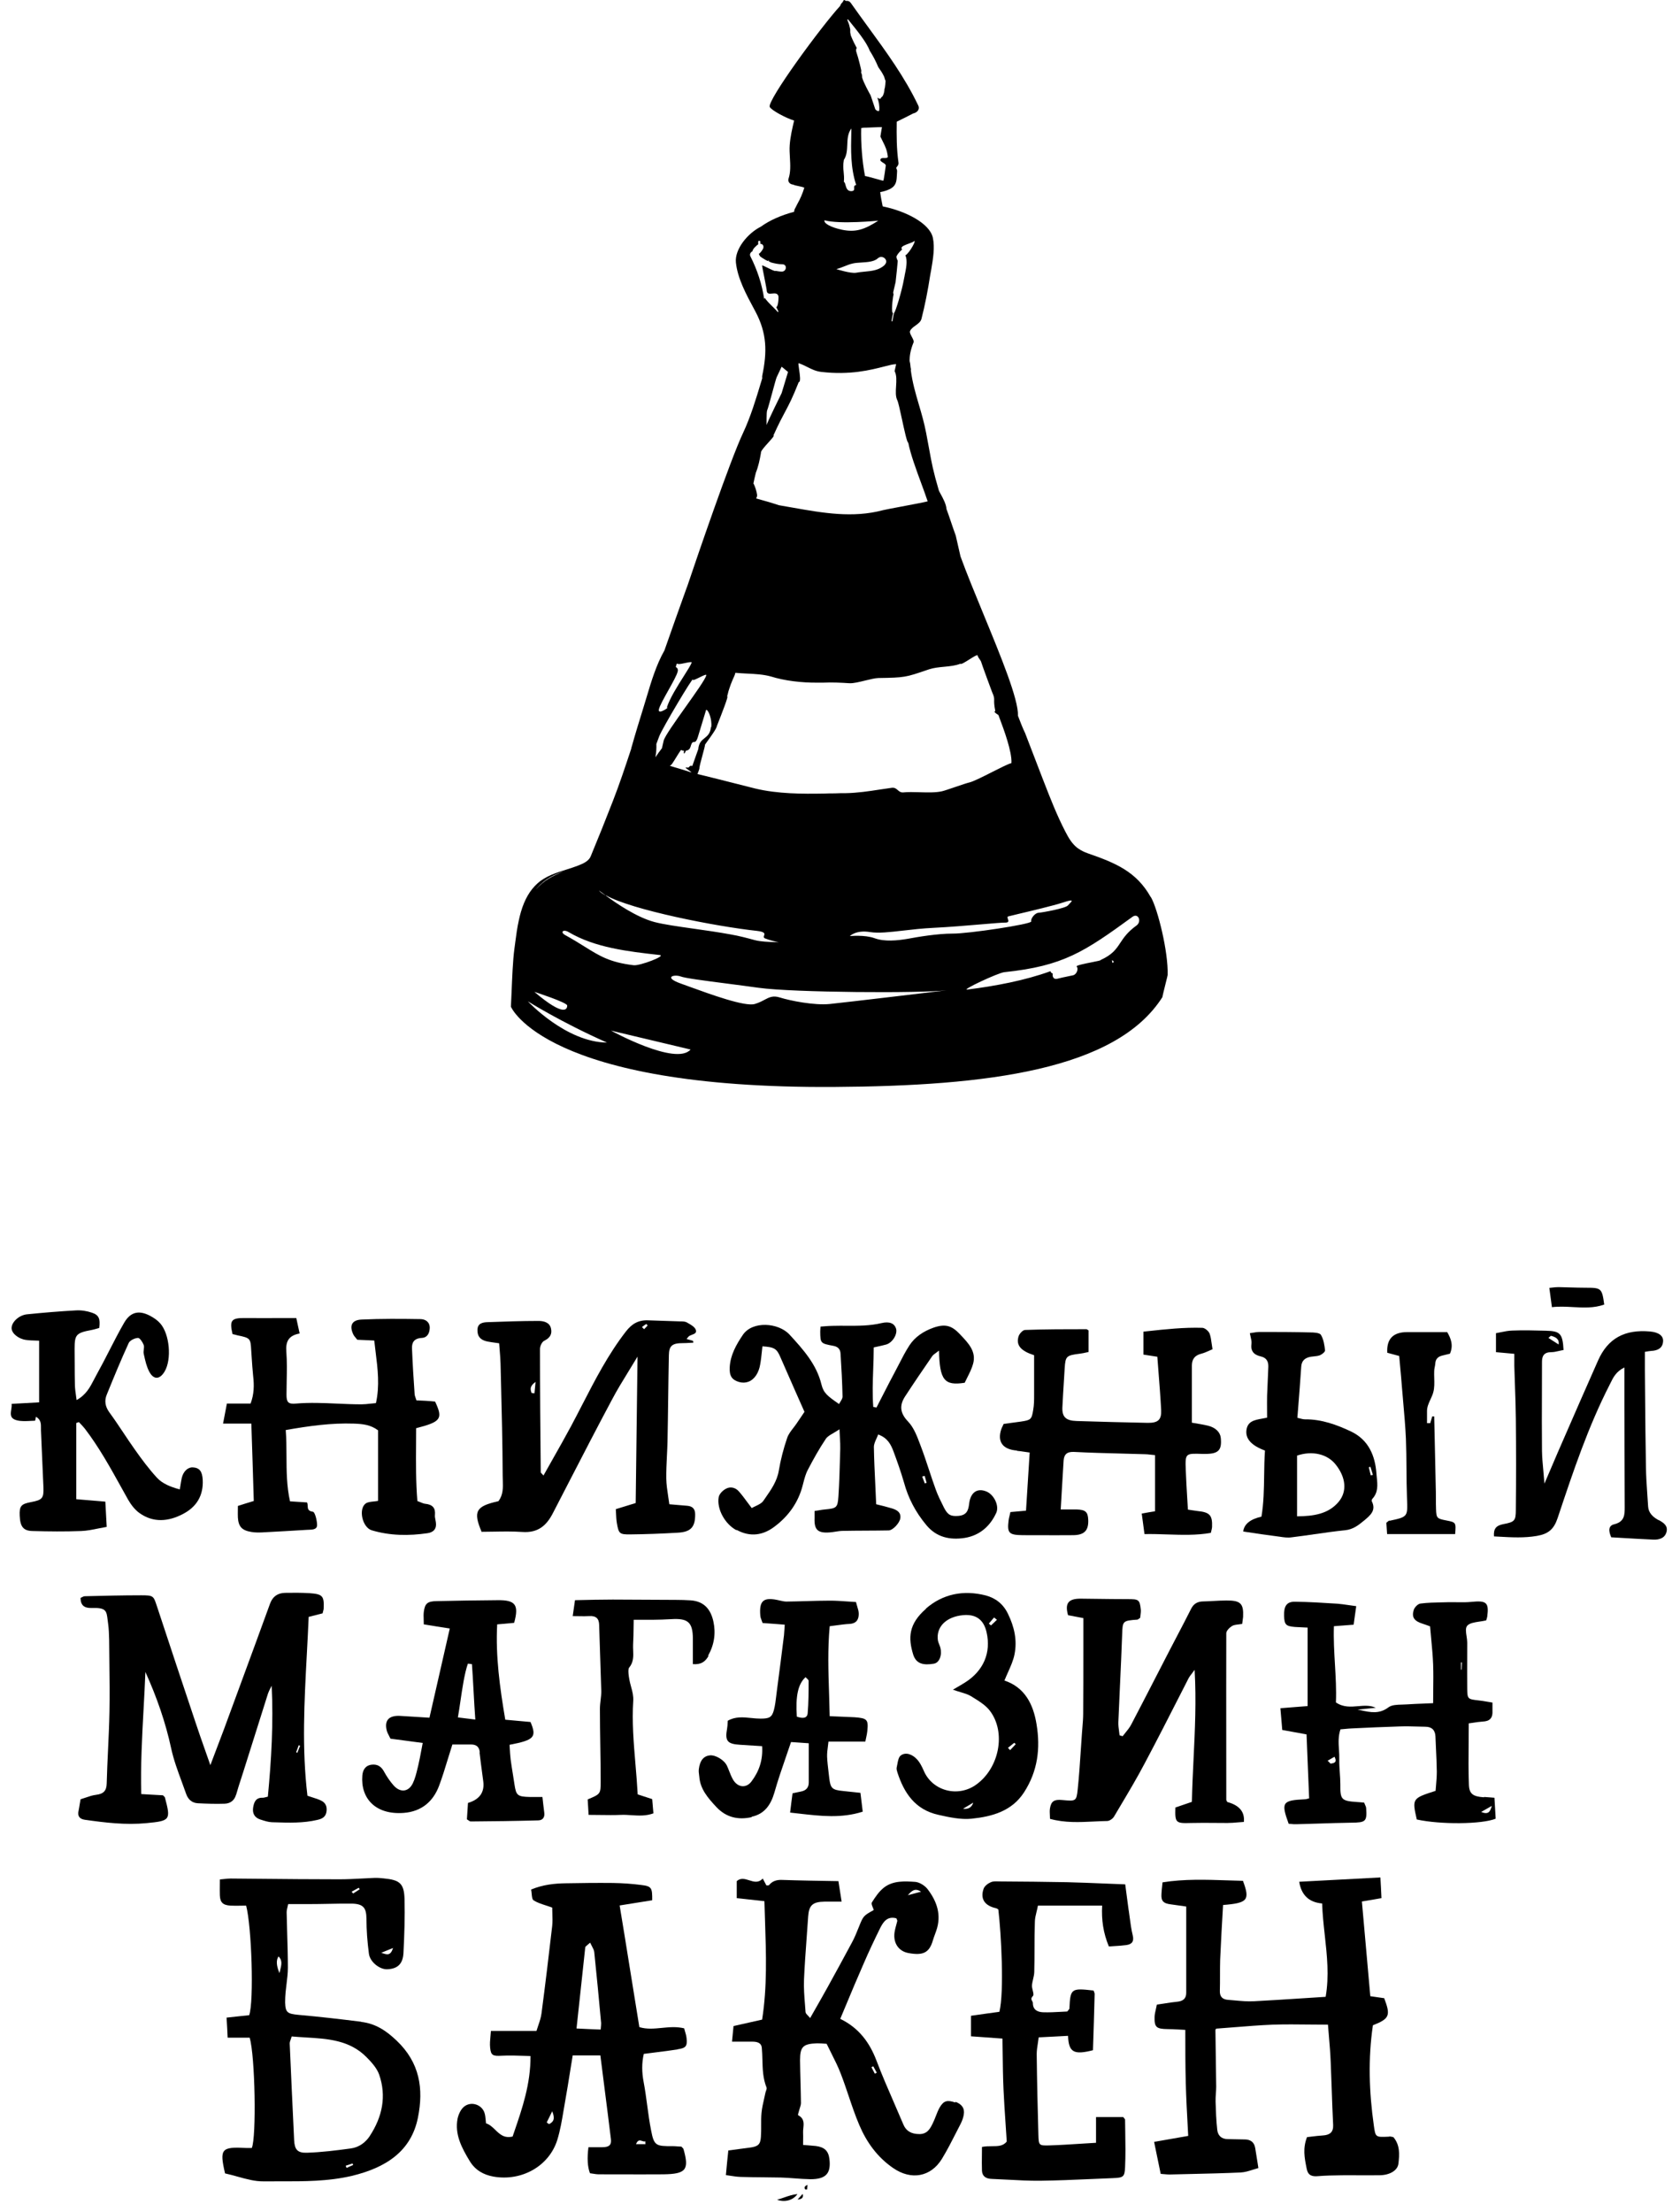 <svg width="152" height="201" viewBox="0 0 152 201" fill="none" xmlns="http://www.w3.org/2000/svg">
<g id="Frame 26">
<g id="Union">
<path fill-rule="evenodd" clip-rule="evenodd" d="M98.9 77.545C101.433 78.421 103.302 79.21 104.594 81.489L104.647 81.559C105.24 82.61 106.219 86.484 106.149 88.605C106.156 88.605 106.07 88.948 105.97 89.35C105.828 89.918 105.657 90.603 105.677 90.603C101.468 97.229 89.747 98.684 75.861 98.771C49.521 98.947 46.447 91.48 46.447 91.48C46.467 91.139 46.486 90.68 46.506 90.165C46.558 88.882 46.624 87.252 46.761 86.239C46.77 86.151 46.783 86.064 46.796 85.976C46.809 85.888 46.823 85.8 46.831 85.713C46.837 85.672 46.842 85.631 46.847 85.589C46.93 84.96 47.016 84.302 47.163 83.645C47.216 83.382 47.285 83.119 47.355 82.873C47.687 81.734 48.176 80.893 48.858 80.279C49.591 79.613 50.587 79.298 51.547 79C51.879 78.894 52.211 78.789 52.526 78.667C53.032 78.474 53.521 78.246 53.696 77.825C54.395 76.142 55.076 74.442 55.722 72.777C56.316 71.253 56.832 69.698 57.285 68.334C57.312 68.254 57.338 68.175 57.364 68.097L57.399 67.974V67.939L57.434 67.834C57.748 66.712 58.097 65.573 58.447 64.451C58.562 64.085 58.673 63.713 58.785 63.338C59.215 61.901 59.655 60.426 60.403 59.105L60.493 58.849C61.094 57.142 61.712 55.382 62.394 53.496C62.412 53.452 62.429 53.404 62.447 53.356C62.464 53.308 62.482 53.259 62.499 53.216C63.372 50.621 66.377 41.822 67.547 39.351C68.236 37.888 68.734 36.233 69.175 34.766C69.215 34.633 69.255 34.502 69.294 34.373C69.294 34.35 69.292 34.327 69.29 34.304C69.286 34.255 69.282 34.204 69.294 34.145C69.748 31.971 69.73 30.289 68.665 28.291C68.624 28.215 68.583 28.139 68.542 28.062C67.85 26.78 67.049 25.294 66.901 23.856C66.778 22.664 67.949 21.209 69.171 20.596C69.975 20.017 71.005 19.561 72.193 19.246C72.193 19.158 72.211 19.071 72.263 18.965C72.303 18.905 72.332 18.844 72.359 18.787C72.379 18.745 72.398 18.705 72.42 18.668C72.438 18.65 72.438 18.615 72.438 18.615C72.445 18.601 72.454 18.59 72.463 18.579C72.477 18.563 72.49 18.549 72.49 18.527C72.752 18.072 72.962 17.581 73.119 17.055C73.002 16.996 72.748 16.943 72.534 16.898C72.367 16.863 72.224 16.833 72.193 16.809C72.168 16.803 72.144 16.794 72.122 16.786C72.082 16.771 72.045 16.757 72.001 16.757C71.774 16.704 71.599 16.477 71.687 16.231C71.885 15.644 71.847 14.974 71.809 14.316C71.787 13.933 71.766 13.554 71.791 13.199C71.844 12.445 72.019 11.691 72.193 10.955C71.477 10.745 70.097 10.009 69.975 9.711C69.748 9.115 74.551 2.542 76.385 0.526C76.42 0.403 76.473 0.316 76.577 0.228C76.665 0.088 76.717 0 76.717 0C76.769 0 76.839 0.035 76.909 0.088C77.066 0.053 77.224 0.105 77.328 0.245C77.834 0.964 78.356 1.68 78.879 2.397C80.564 4.704 82.264 7.034 83.477 9.588C83.651 9.938 83.372 10.236 83.023 10.307C82.516 10.569 82.027 10.815 81.52 11.06C81.503 12.305 81.503 13.532 81.678 14.759C81.713 14.934 81.608 15.092 81.486 15.214V15.32C81.538 15.39 81.555 15.46 81.555 15.565C81.546 15.674 81.541 15.781 81.537 15.885C81.514 16.37 81.495 16.802 81.049 17.09C80.787 17.265 80.403 17.388 80.018 17.458C80.071 17.896 80.158 18.334 80.245 18.755C82.324 19.176 84.507 20.28 84.804 21.595C84.996 22.489 84.822 23.523 84.665 24.452L84.56 25.03C84.35 26.398 84.088 27.73 83.774 28.957C83.708 29.238 83.463 29.414 83.222 29.587C83.013 29.737 82.807 29.884 82.726 30.096C82.681 30.212 82.787 30.411 82.892 30.608C82.992 30.797 83.092 30.984 83.058 31.095C82.743 31.849 82.691 32.41 82.691 32.743C82.691 32.778 82.691 32.848 82.743 33.041C82.761 33.233 82.778 33.426 82.831 33.602H82.796C82.942 34.756 83.235 35.752 83.535 36.773C83.773 37.581 84.015 38.404 84.193 39.333C84.316 39.963 84.405 40.457 84.483 40.886C84.704 42.104 84.829 42.793 85.346 44.557C85.361 44.613 85.424 44.728 85.507 44.879C85.707 45.242 86.02 45.811 86.044 46.257C86.158 46.555 86.311 47.006 86.464 47.458C86.617 47.909 86.769 48.36 86.883 48.658L87.32 50.569C87.883 52.114 88.637 53.942 89.395 55.783C90.986 59.644 92.601 63.563 92.542 65.047C92.769 65.643 92.996 66.222 93.188 66.607L93.191 66.614C93.714 67.979 94.237 69.344 94.76 70.691C94.805 70.806 94.85 70.922 94.896 71.039C95.455 72.479 96.081 74.09 96.856 75.582C97.171 76.195 97.468 76.668 97.904 77.019C97.927 77.034 97.947 77.05 97.965 77.064C97.987 77.081 98.007 77.097 98.027 77.107C98.271 77.282 98.551 77.422 98.9 77.545ZM81.206 26.538C81.189 26.608 81.224 26.73 81.224 26.73L81.241 26.713C81.136 27.169 80.996 28.448 81.189 28.448C81.136 28.676 81.084 28.922 81.049 29.167C81.049 29.22 81.136 29.22 81.136 29.167C81.171 28.922 81.224 28.676 81.276 28.431C81.398 28.413 82.01 26.345 82.167 25.416C82.184 25.346 82.202 25.258 82.219 25.153C82.237 25.118 82.237 25.083 82.237 25.048L82.245 25.008C82.367 24.433 82.528 23.67 82.306 23.207C82.708 22.98 83.407 21.647 83.058 21.945C83.013 21.991 82.851 22.05 82.665 22.119C82.347 22.236 81.957 22.38 81.957 22.524C81.957 22.594 81.975 22.646 82.01 22.681C81.87 22.769 81.363 23.312 81.52 23.435C81.52 23.523 81.538 23.575 81.59 23.628C81.608 23.681 81.608 23.716 81.608 23.768C81.56 24.342 81.498 24.901 81.435 25.472C81.428 25.529 81.422 25.586 81.416 25.644C81.346 25.959 81.276 26.257 81.206 26.538ZM78.578 24.688C79.263 24.623 79.947 24.559 80.455 24.049H80.438C80.839 23.645 80.21 23.102 79.809 23.47C79.475 23.782 78.867 23.82 78.307 23.855C78.017 23.873 77.741 23.89 77.521 23.944C77.269 23.998 77.016 24.099 76.762 24.2C76.523 24.296 76.281 24.392 76.036 24.452C76.001 24.452 77.363 24.872 77.817 24.785C78.065 24.737 78.322 24.713 78.578 24.688ZM80.298 16.424C80.35 16.389 80.525 15.057 80.525 15.057V15.039C80.517 14.931 80.391 14.855 80.269 14.78C80.132 14.697 79.999 14.616 80.036 14.496C80.082 14.357 80.225 14.36 80.373 14.363C80.506 14.365 80.643 14.367 80.717 14.268C80.636 13.621 80.494 13.337 80.266 12.882C80.197 12.745 80.121 12.592 80.036 12.41L80.175 11.551C80.175 11.542 79.756 11.56 79.337 11.577C78.918 11.595 78.499 11.612 78.499 11.604C78.429 11.621 78.359 11.639 78.289 11.639C78.254 13.006 78.376 14.654 78.638 16.003C78.68 15.982 79.237 16.137 79.695 16.265C80.001 16.351 80.263 16.424 80.298 16.424ZM77.28 1.994C77.21 1.909 77.144 1.828 77.084 1.753L77.049 1.788C76.991 1.72 77.035 1.83 77.092 1.972C77.137 2.085 77.191 2.218 77.206 2.296L77.293 2.664V2.945C77.302 2.989 77.311 3.037 77.32 3.085C77.328 3.133 77.337 3.181 77.346 3.225C77.433 3.436 77.521 3.646 77.625 3.856C77.669 3.944 77.713 4.027 77.756 4.11C77.8 4.194 77.844 4.277 77.887 4.365C77.817 4.452 77.8 4.575 77.853 4.733C78.045 5.276 78.324 6.468 78.307 6.468C78.265 6.496 78.29 6.601 78.301 6.652C78.304 6.665 78.307 6.675 78.307 6.678C78.307 6.687 78.315 6.696 78.324 6.705C78.333 6.713 78.341 6.722 78.341 6.731C78.359 6.836 78.376 6.941 78.376 7.046C78.429 7.204 78.481 7.362 78.551 7.502C78.691 7.8 78.831 8.098 78.988 8.378C79.014 8.422 79.04 8.47 79.066 8.519C79.093 8.567 79.119 8.615 79.145 8.659C79.215 8.869 79.285 9.075 79.355 9.281C79.424 9.487 79.494 9.693 79.564 9.903C79.617 10.026 79.844 10.149 79.913 10.061C79.931 10.061 79.931 10.096 79.931 10.096V10.009C79.966 9.623 79.896 9.237 79.756 8.869C79.774 8.869 79.809 8.904 79.809 8.904C79.931 9.009 80.123 8.992 80.088 8.852C80.315 8.817 80.42 8.221 80.403 8.098C80.472 8.01 80.507 7.379 80.507 7.344C80.5 7.321 80.489 7.302 80.479 7.284C80.466 7.261 80.455 7.241 80.455 7.222C80.42 7.081 80.368 6.924 80.28 6.783C80.179 6.58 80.054 6.401 79.924 6.215C79.897 6.177 79.871 6.139 79.844 6.1C79.634 5.591 79.372 5.083 79.058 4.592C78.791 3.853 77.891 2.745 77.28 1.994ZM77.024 13.151C77.004 13.624 76.984 14.096 76.735 14.496L76.717 14.513C76.63 14.999 76.661 15.296 76.694 15.614C76.72 15.869 76.748 16.138 76.717 16.529C76.794 16.555 76.826 16.674 76.864 16.815C76.931 17.059 77.015 17.37 77.381 17.37C77.668 17.361 77.66 17.223 77.652 17.086C77.645 16.964 77.638 16.842 77.835 16.809C77.318 15.237 77.354 13.649 77.39 12.06C77.393 11.932 77.396 11.803 77.398 11.674C77.069 12.106 77.046 12.63 77.024 13.151ZM76.542 20.876C77.748 21.122 78.551 20.894 79.844 20.052C79.844 20.052 76.333 20.403 74.953 20.017C74.866 20.298 75.547 20.666 76.542 20.876ZM68.211 23.277C68.84 24.522 69.259 25.784 69.468 27.151L69.556 27.081C69.577 27.21 69.964 27.594 70.278 27.905C70.477 28.103 70.646 28.271 70.674 28.326C70.709 28.378 70.778 28.343 70.761 28.291C70.726 28.229 70.695 28.163 70.665 28.098C70.634 28.032 70.604 27.966 70.569 27.905C70.761 27.87 70.796 26.976 70.761 26.888C70.663 26.626 70.423 26.651 70.196 26.675C69.938 26.703 69.695 26.728 69.695 26.327C69.695 26.292 69.591 25.758 69.486 25.223C69.381 24.689 69.276 24.154 69.276 24.119C69.329 24.111 69.553 24.222 69.796 24.342C70.121 24.503 70.479 24.68 70.499 24.61C70.691 24.645 70.883 24.68 71.075 24.68C71.512 24.68 71.599 24.014 71.11 24.014C70.778 24.014 70.447 23.944 70.115 23.856C70.027 23.821 69.957 23.786 69.888 23.751V23.663L69.783 23.716C69.643 23.645 69.503 23.575 69.381 23.488C69.346 23.47 69.154 23.348 69.084 23.277L68.979 23.067C69.119 23.015 69.346 22.664 69.381 22.576C69.468 22.313 69.311 22.156 69.119 22.156V21.963C69.119 21.858 68.927 21.858 68.927 21.963V22.208C68.84 22.243 68.385 22.646 68.42 22.822C68.246 22.909 68.123 23.085 68.211 23.277ZM71.058 35.722L71.634 33.812V33.794L71.058 33.321C71.058 33.321 70.691 34.11 70.604 34.285C70.562 34.368 70.388 35.008 70.207 35.674C70.005 36.416 69.794 37.191 69.748 37.265C69.66 37.423 69.695 38.79 69.695 38.632C69.695 38.474 71.058 35.722 71.058 35.722ZM69.171 41.191C69.067 41.787 68.944 42.383 68.717 42.944C68.63 43.277 68.56 43.61 68.49 43.943L68.525 43.978C68.665 44.294 68.77 44.592 68.822 44.942C68.84 45.065 68.805 45.188 68.735 45.293C68.907 45.342 69.077 45.39 69.246 45.437C69.676 45.558 70.092 45.675 70.481 45.801L70.796 45.906C70.883 45.924 70.988 45.941 71.093 45.959C71.434 46.017 71.776 46.077 72.119 46.138C74.796 46.611 77.522 47.092 80.263 46.362C80.362 46.331 81.112 46.19 81.943 46.033C83.008 45.831 84.205 45.605 84.333 45.556C84.175 45.076 83.967 44.511 83.747 43.914C83.284 42.657 82.77 41.261 82.569 40.227C82.46 40.237 82.218 39.117 81.993 38.078C81.82 37.277 81.656 36.524 81.573 36.371C81.402 36.028 81.432 35.559 81.462 35.086C81.493 34.591 81.525 34.092 81.328 33.724L81.468 33.093C81.224 33.088 80.858 33.182 80.37 33.308C79.18 33.614 77.27 34.105 74.656 33.794C74.174 33.741 73.791 33.549 73.397 33.352C73.149 33.227 72.896 33.101 72.612 33.006C72.558 32.985 72.596 33.237 72.643 33.555C72.717 34.057 72.816 34.723 72.612 34.723C72.027 36.196 71.735 36.742 71.381 37.405C71.111 37.909 70.805 38.48 70.307 39.579C70.44 39.561 70.163 39.869 69.851 40.215C69.549 40.551 69.215 40.922 69.189 41.069C69.171 41.121 69.171 41.191 69.171 41.191ZM66.171 63.026C66.148 63.123 66.126 63.219 66.097 63.312C66.312 63.067 65.55 65.009 65.27 65.721C65.21 65.876 65.171 65.973 65.171 65.976C65.147 66.201 64.643 66.897 64.33 67.329C64.204 67.504 64.109 67.636 64.089 67.676C64.105 67.734 63.987 68.17 63.86 68.636C63.717 69.164 63.563 69.73 63.582 69.832C63.582 69.885 63.407 70.341 63.407 70.341C63.707 70.398 66.743 71.168 68.075 71.506C68.375 71.582 68.588 71.636 68.665 71.655C70.709 72.146 72.962 72.146 74.918 72.111C75.25 72.094 75.564 72.094 75.896 72.094C76.21 72.076 76.542 72.076 76.857 72.076C77.94 72.058 78.988 71.901 80.001 71.743C80.184 71.717 80.364 71.69 80.543 71.664C80.722 71.638 80.901 71.611 81.084 71.585C81.341 71.558 81.477 71.677 81.612 71.795C81.743 71.909 81.874 72.023 82.114 72.006C82.547 71.962 83.067 71.976 83.596 71.991C84.326 72.012 85.076 72.033 85.643 71.901C85.809 71.866 86.337 71.686 86.865 71.506C87.394 71.327 87.922 71.147 88.088 71.112C88.449 71.038 89.326 70.594 90.169 70.167C90.916 69.789 91.636 69.424 91.948 69.342C92.018 68.323 91.224 66.204 90.906 65.356C90.825 65.139 90.774 65.005 90.778 64.995C90.773 64.979 90.726 64.948 90.667 64.909C90.522 64.814 90.307 64.671 90.481 64.609C90.37 64.058 90.374 63.816 90.377 63.64C90.382 63.429 90.384 63.313 90.184 62.874C90.167 62.839 89.223 60.279 89.223 60.227C89.188 60.087 89.119 59.99 89.049 59.894C88.979 59.797 88.909 59.701 88.874 59.561C88.848 59.467 88.494 59.69 88.127 59.921C87.743 60.163 87.347 60.413 87.302 60.315C86.872 60.489 86.361 60.538 85.841 60.589C85.368 60.634 84.888 60.681 84.455 60.823C84.381 60.848 84.31 60.872 84.241 60.896C82.337 61.544 82.238 61.578 79.861 61.612C79.555 61.62 79.111 61.729 78.656 61.84C78.126 61.97 77.581 62.104 77.224 62.085C76.438 62.032 75.634 61.997 74.831 62.032H74.359C72.874 62.05 71.302 61.857 70.08 61.471C69.388 61.281 68.646 61.244 67.936 61.21L67.866 61.206C67.531 61.189 67.182 61.172 66.848 61.138C66.835 61.273 66.719 61.52 66.65 61.667C66.629 61.713 66.612 61.749 66.604 61.769C66.481 62.05 66.377 62.33 66.289 62.611C66.238 62.745 66.204 62.886 66.171 63.026ZM64.054 67.072C64.316 66.861 64.578 66.651 64.63 66.064H64.665C64.735 65.345 64.403 64.486 64.193 64.504C63.809 65.748 63.442 66.975 63.442 66.975C63.303 67.415 63.193 67.42 63.089 67.425C62.998 67.43 62.911 67.434 62.813 67.729C62.796 67.799 62.779 67.869 62.744 67.939C62.674 68.115 62.517 68.202 62.342 68.22C62.237 68.553 62.115 68.553 62.185 68.22C62.08 68.22 61.992 68.185 61.905 68.15C61.75 68.37 61.608 68.6 61.469 68.827C61.343 69.033 61.217 69.237 61.084 69.429C61.032 69.499 60.962 69.552 60.892 69.587C60.971 69.617 61.055 69.641 61.141 69.665C61.209 69.684 61.278 69.704 61.346 69.727C61.42 69.749 61.494 69.771 61.569 69.793C61.97 69.912 62.378 70.032 62.761 70.165C62.952 70.229 62.809 70.129 62.639 70.01C62.435 69.867 62.192 69.697 62.429 69.745C62.591 69.779 62.632 69.722 62.673 69.666C62.715 69.607 62.757 69.55 62.936 69.605C62.968 69.498 63.142 69.015 63.285 68.618C63.377 68.362 63.457 68.141 63.477 68.079C63.53 67.492 63.792 67.282 64.054 67.072ZM61.434 60.612C61.573 60.683 61.661 60.805 61.608 61.033V61.016C61.547 61.322 61.15 62.032 60.752 62.742C60.355 63.452 59.958 64.162 59.897 64.469C59.774 65.03 61.014 64.153 60.613 64.311C60.889 63.448 61.597 62.333 62.153 61.456C62.512 60.891 62.808 60.426 62.883 60.192C62.849 60.132 62.557 60.193 62.261 60.255C61.95 60.32 61.635 60.386 61.608 60.315H61.521C61.502 60.363 61.487 60.418 61.473 60.474C61.461 60.519 61.449 60.566 61.434 60.612ZM59.8 67.256C59.757 67.374 59.713 67.492 59.669 67.606C59.687 68.009 59.652 68.413 59.582 68.816C59.774 68.535 59.966 68.255 60.176 67.992L60.333 67.308C60.414 66.931 61.38 65.573 62.328 64.24C63.231 62.971 64.117 61.725 64.211 61.366C64.246 61.232 63.91 61.399 63.58 61.562C63.264 61.719 62.954 61.872 62.988 61.752C63.041 61.419 60.194 66.204 59.931 66.905C59.888 67.019 59.844 67.137 59.8 67.256ZM68.822 84.591C65.084 84.188 57.486 82.698 55.093 81.366L55.076 81.383C54.966 81.302 54.867 81.228 54.783 81.165C54.506 80.956 54.383 80.863 54.517 80.998C54.639 81.121 54.849 81.261 55.076 81.383C56.001 82.067 57.853 83.347 59.495 83.785C60.325 84.003 61.63 84.187 63.055 84.389C64.15 84.544 65.317 84.709 66.394 84.907C67.197 85.044 67.95 85.248 68.587 85.421L68.63 85.432C69.159 85.572 69.879 85.592 70.364 85.606C70.551 85.611 70.703 85.615 70.796 85.625C70.464 85.555 69.992 85.45 69.556 85.275C69.396 85.208 69.429 85.113 69.463 85.014C69.519 84.852 69.579 84.678 68.822 84.591ZM59.91 86.776C57.113 86.462 54.099 86.124 51.687 84.696C51.215 84.416 50.884 84.696 51.39 84.977C52.09 85.36 52.648 85.709 53.148 86.021C54.52 86.877 55.444 87.454 57.608 87.711C58.15 87.781 60.613 86.852 59.966 86.782L59.91 86.776ZM51.303 79.157C50.429 79.455 49.539 79.859 48.858 80.665C48.823 80.7 48.788 80.752 48.753 80.805C49.399 80.016 50.29 79.561 51.303 79.157ZM51.565 91.374C51.565 91.637 51.408 92.531 48.578 90.13C48.578 90.13 51.565 91.094 51.565 91.374ZM47.984 90.989C47.984 90.989 50.988 92.882 55.181 94.74C51.443 94.705 47.984 90.989 47.984 90.989ZM55.547 93.653L62.779 95.371C61.451 96.896 55.547 93.653 55.547 93.653ZM70.883 90.638C71.826 90.936 74.027 91.374 75.425 91.234C76.822 91.094 86.062 89.99 86.062 89.99C83.721 90.27 72.141 90.2 68.979 89.762C67.998 89.625 66.995 89.495 66.061 89.374C64.002 89.108 62.279 88.885 61.87 88.728C61.276 88.517 60.246 88.798 61.94 89.394C62.155 89.47 62.407 89.562 62.686 89.664C64.585 90.355 67.714 91.494 68.612 91.234C68.98 91.128 69.252 90.984 69.494 90.856C69.929 90.625 70.265 90.447 70.883 90.638ZM79.512 85.257C80.42 85.59 81.59 85.468 82.516 85.31C83.459 85.135 85.206 84.837 86.603 84.837C87.983 84.854 93.817 83.978 93.747 83.732C93.677 83.487 94.079 82.961 94.411 82.944C94.743 82.926 96.874 82.54 97.084 82.277C97.124 82.226 97.182 82.168 97.238 82.112C97.471 81.877 97.684 81.662 96.629 82.014C95.714 82.308 93.748 82.774 92.576 83.051C92.072 83.171 91.714 83.255 91.651 83.276C91.56 83.305 91.593 83.4 91.628 83.505C91.682 83.661 91.741 83.837 91.407 83.837C91.162 83.829 90.331 83.9 89.258 83.991C87.953 84.102 86.291 84.243 84.892 84.311C83.862 84.361 82.924 84.468 82.087 84.565C80.866 84.705 79.859 84.821 79.093 84.696C77.8 84.486 77.259 85.064 77.259 85.064C77.259 85.064 78.603 84.924 79.512 85.257ZM101.136 87.501L101.083 87.273C101.241 87.255 101.293 87.483 101.136 87.501ZM101.842 85.681C102.154 85.211 102.497 84.695 103.319 84.1C103.808 83.75 103.494 82.926 102.952 83.311C98.586 86.484 96.682 87.781 91.302 88.342C90.743 88.395 87.302 90.007 87.948 89.92C90.481 89.604 93.171 89.096 95.494 88.254C95.529 88.36 95.581 88.43 95.704 88.465C95.651 88.745 95.773 89.026 96.123 88.938C96.428 88.859 96.74 88.794 97.05 88.73C97.219 88.695 97.388 88.66 97.555 88.623C97.87 88.552 98.079 88.044 97.87 87.816C97.87 87.717 98.624 87.566 99.248 87.442C99.722 87.347 100.121 87.268 100.053 87.238C101.133 86.749 101.465 86.249 101.842 85.681Z" fill="#122F4A" style="fill:#122F4A;fill:color(display-p3 0.069 0.185 0.292);fill-opacity:1;"/>
<path fill-rule="evenodd" clip-rule="evenodd" d="M83.016 150.346C82.557 148.845 82.585 147.579 84.183 146.189L84.169 146.175C85.726 144.826 87.602 144.465 89.618 144.979C90.493 145.215 91.202 145.744 91.633 146.648C92.217 147.843 92.481 149.053 92.231 150.318C92.125 150.868 91.885 151.404 91.637 151.96C91.527 152.205 91.416 152.454 91.313 152.71C93.176 153.336 93.94 154.879 94.232 156.687C94.593 158.87 94.343 160.942 93.092 162.874C91.981 164.585 90.201 165.071 88.325 165.266C87.352 165.363 86.31 165.141 85.323 164.918C83.169 164.446 82.182 162.902 81.584 161.067L81.576 161.038C81.535 160.905 81.489 160.751 81.515 160.622C81.539 160.524 81.558 160.418 81.578 160.31C81.636 159.989 81.696 159.655 81.904 159.509C82.376 159.176 82.96 159.454 83.322 159.829C83.614 160.121 83.808 160.525 83.975 160.9C84.753 162.749 87.102 163.375 88.77 162.151C90.841 160.65 91.48 157.424 89.993 155.463C89.618 154.963 89.008 154.587 88.434 154.233C88.369 154.193 88.305 154.154 88.242 154.114C87.986 153.964 87.69 153.876 87.327 153.767C87.119 153.705 86.888 153.636 86.629 153.544C87.13 153.252 87.436 153.072 87.728 152.891C89.409 151.834 90.118 150.179 89.687 148.316C89.409 147.093 88.617 146.592 87.297 146.801C85.893 147.023 85.087 147.927 85.267 149.081C85.29 149.202 85.337 149.318 85.385 149.435C85.424 149.534 85.464 149.633 85.49 149.734C85.657 150.402 85.406 151.097 84.892 151.181C83.975 151.333 83.294 151.222 83.016 150.346ZM88.476 163.807C88.199 163.974 87.921 164.14 87.547 164.362C88.029 164.427 88.339 164.242 88.478 163.806L88.476 163.807ZM92.342 158.494C92.3 158.453 92.203 158.369 92.203 158.369C92.106 158.446 92.012 158.522 91.918 158.599C91.824 158.675 91.73 158.752 91.633 158.828C91.668 158.863 91.699 158.898 91.73 158.932C91.762 158.967 91.793 159.002 91.828 159.037C91.911 158.946 91.998 158.856 92.085 158.766C92.171 158.675 92.258 158.585 92.342 158.494ZM90.369 146.982C90.266 147.094 90.168 147.212 90.068 147.332C90.012 147.4 89.954 147.469 89.896 147.538L90.09 147.704C90.181 147.621 90.271 147.534 90.361 147.447C90.452 147.36 90.542 147.273 90.632 147.19C90.535 147.121 90.452 147.051 90.369 146.982Z" fill="#122F4A" style="fill:#122F4A;fill:color(display-p3 0.069 0.185 0.292);fill-opacity:1;"/>
<path fill-rule="evenodd" clip-rule="evenodd" d="M133.537 162.179C133.565 163.027 133.926 163.25 134.885 163.319L134.941 163.292C135.103 163.3 135.271 163.314 135.463 163.33C135.583 163.34 135.714 163.35 135.858 163.361C135.865 163.474 135.872 163.585 135.879 163.695C135.914 164.239 135.946 164.757 135.97 165.266C134.705 165.78 130.924 165.808 128.798 165.336C128.367 163.431 128.381 163.417 130.507 162.735C130.518 162.592 130.531 162.445 130.544 162.297C130.58 161.87 130.619 161.427 130.619 160.983C130.609 160.27 130.575 159.556 130.541 158.842C130.524 158.485 130.507 158.128 130.494 157.771C130.466 157.229 130.174 156.909 129.576 156.909C129.353 156.905 129.13 156.899 128.908 156.893C128.357 156.877 127.81 156.862 127.255 156.881C125.796 156.923 124.338 156.993 122.879 157.062L122.877 157.062C122.688 157.07 122.499 157.088 122.298 157.107C122.16 157.121 122.016 157.134 121.862 157.146C121.645 157.769 121.685 158.393 121.724 159.007C121.742 159.298 121.76 159.586 121.751 159.871C121.744 160.269 121.772 160.67 121.799 161.072C121.824 161.428 121.849 161.784 121.849 162.137C121.835 163.528 121.932 163.653 123.364 163.75C123.572 163.764 123.767 163.778 124.017 163.806C124.037 163.872 124.067 163.936 124.096 164C124.147 164.111 124.197 164.22 124.197 164.334C124.281 165.53 124.142 165.614 122.849 165.628C121.849 165.644 120.848 165.676 119.847 165.708C119.18 165.729 118.513 165.75 117.846 165.767C117.686 165.776 117.525 165.76 117.37 165.744C117.295 165.737 117.222 165.729 117.151 165.725C116.442 163.778 116.567 163.597 118.638 163.5C118.697 163.5 118.749 163.486 118.853 163.458C118.896 163.447 118.948 163.433 119.013 163.417C118.97 162.396 118.93 161.39 118.889 160.379C118.853 159.463 118.817 158.543 118.777 157.605C118.437 157.542 118.093 157.479 117.73 157.413C117.367 157.347 116.984 157.278 116.567 157.201C116.544 156.945 116.524 156.689 116.503 156.426C116.473 156.047 116.441 155.654 116.4 155.227C116.911 155.185 117.386 155.148 117.875 155.11C118.198 155.085 118.526 155.06 118.874 155.032V147.899C118.803 147.896 118.727 147.893 118.648 147.89C118.369 147.878 118.045 147.865 117.721 147.843C116.901 147.774 116.762 147.635 116.734 146.842C116.706 145.966 116.956 145.549 117.693 145.549C118.983 145.563 120.26 145.644 121.55 145.727L121.598 145.73C121.91 145.755 122.221 145.801 122.566 145.851C122.791 145.884 123.031 145.919 123.294 145.952C123.237 146.325 123.186 146.698 123.133 147.089C123.109 147.266 123.084 147.448 123.058 147.635C122.446 147.677 121.932 147.718 121.265 147.774C121.224 148.938 121.291 150.096 121.359 151.241C121.427 152.408 121.495 153.562 121.446 154.698C122.111 155.157 122.793 155.099 123.464 155.041C124.013 154.994 124.554 154.947 125.073 155.185C124.795 155.213 124.521 155.241 124.246 155.269C123.972 155.296 123.697 155.324 123.419 155.352C123.52 155.373 123.621 155.394 123.722 155.416C124.572 155.6 125.394 155.778 126.227 155.143C126.524 154.921 127.007 154.908 127.472 154.896C127.617 154.893 127.759 154.889 127.894 154.879C128.382 154.844 128.863 154.826 129.364 154.807C129.662 154.795 129.968 154.784 130.285 154.768C130.285 154.372 130.29 153.978 130.294 153.586C130.304 152.806 130.313 152.032 130.285 151.264C130.257 150.495 130.185 149.726 130.111 148.939C130.075 148.56 130.039 148.177 130.007 147.788C129.785 147.704 129.562 147.621 129.34 147.551C128.576 147.315 128.311 146.967 128.52 146.3C128.589 146.064 128.895 145.744 129.131 145.716C129.767 145.633 130.41 145.62 131.049 145.607C131.263 145.602 131.476 145.598 131.689 145.591C131.937 145.586 132.186 145.59 132.434 145.594C132.879 145.601 133.322 145.608 133.76 145.563C135.136 145.424 135.372 145.619 135.205 146.898C135.186 147.004 135.153 147.103 135.13 147.173C135.12 147.204 135.112 147.228 135.108 147.246C134.913 147.291 134.707 147.322 134.507 147.352C134.039 147.422 133.599 147.488 133.384 147.732C133.209 147.935 133.266 148.309 133.325 148.691C133.354 148.886 133.384 149.083 133.384 149.262C133.384 149.729 133.383 150.198 133.381 150.668C133.378 151.609 133.375 152.552 133.384 153.489C133.398 154.393 133.44 154.406 134.427 154.518C134.681 154.544 134.929 154.587 135.193 154.632C135.348 154.659 135.508 154.687 135.678 154.712V155.672C135.65 156.186 135.358 156.409 134.816 156.437C134.508 156.456 134.207 156.502 133.913 156.547C133.782 156.566 133.652 156.586 133.523 156.603C133.523 157.2 133.518 157.788 133.513 158.37C133.501 159.662 133.489 160.924 133.537 162.179ZM120.695 159.996L120.959 160.26C121.279 160.219 121.585 160.163 121.32 159.635C121.085 159.773 120.891 159.884 120.696 159.995L120.695 159.996ZM132.815 151.723H132.87L132.898 151.069H132.815V151.723ZM135.255 164.309C135.052 164.426 134.874 164.528 134.649 164.654C135.289 164.904 135.455 164.682 135.622 164.098C135.484 164.177 135.366 164.245 135.255 164.309Z" fill="#122F4A" style="fill:#122F4A;fill:color(display-p3 0.069 0.185 0.292);fill-opacity:1;"/>
<path d="M125.155 194.059C125.32 194.203 125.622 194.189 126.254 194.16L126.296 194.146C126.38 194.136 126.472 194.157 126.571 194.18C126.604 194.187 126.637 194.195 126.671 194.202C127.283 194.925 127.227 195.773 127.13 196.607C127.061 197.233 126.338 197.65 125.448 197.664C124.744 197.673 124.033 197.67 123.324 197.667C122.97 197.666 122.617 197.664 122.266 197.664C122.13 197.666 121.994 197.668 121.857 197.67C121.184 197.68 120.504 197.69 119.833 197.747C119.25 197.803 118.902 197.664 118.791 197.08C118.782 197.036 118.773 196.992 118.765 196.948C118.592 196.077 118.422 195.221 118.819 194.202C118.944 194.187 119.069 194.172 119.194 194.157C119.555 194.113 119.913 194.069 120.264 194.049C120.903 194.007 121.223 193.743 121.195 193.103C121.14 192.015 121.102 190.926 121.065 189.837C121.037 189.021 121.009 188.205 120.973 187.388C120.942 186.583 120.875 185.785 120.802 184.935C120.776 184.625 120.749 184.308 120.723 183.982C120.18 183.982 119.631 183.976 119.079 183.97C117.961 183.957 116.826 183.945 115.692 183.982C114.532 184.029 113.373 184.122 112.201 184.216C111.658 184.26 111.113 184.304 110.563 184.343C110.563 184.348 110.556 184.356 110.547 184.367C110.527 184.393 110.493 184.434 110.493 184.482C110.5 185.337 110.514 186.193 110.528 187.048C110.542 187.903 110.556 188.758 110.563 189.613C110.563 189.814 110.549 190.017 110.535 190.223C110.517 190.472 110.5 190.724 110.507 190.976C110.535 191.838 110.563 192.7 110.66 193.548C110.716 194.035 111.022 194.382 111.619 194.382C111.862 194.382 112.106 194.389 112.349 194.396C112.592 194.403 112.835 194.41 113.079 194.41C113.662 194.396 114.01 194.633 114.107 195.175C114.177 195.573 114.239 195.979 114.31 196.438C114.338 196.619 114.367 196.809 114.399 197.01C114.238 197.055 114.081 197.105 113.925 197.154C113.543 197.276 113.172 197.394 112.787 197.414C111.286 197.483 109.778 197.517 108.268 197.551C107.666 197.565 107.065 197.579 106.463 197.594C106.219 197.606 105.967 197.581 105.713 197.557C105.648 197.551 105.583 197.545 105.518 197.539C105.378 196.884 105.25 196.255 105.118 195.604C105.054 195.287 104.988 194.965 104.92 194.633C105.408 194.548 105.871 194.467 106.341 194.384C106.876 194.29 107.42 194.194 108.019 194.09C108.006 193.833 107.992 193.574 107.978 193.314C107.906 191.986 107.832 190.626 107.797 189.266C107.755 187.694 107.755 186.123 107.755 184.455C107.529 184.445 107.322 184.433 107.127 184.422C106.773 184.402 106.462 184.385 106.157 184.385C105.115 184.371 104.934 184.218 104.962 183.259C104.971 183.039 105.022 182.819 105.08 182.572C105.11 182.443 105.142 182.308 105.17 182.16C105.41 182.128 105.649 182.09 105.887 182.052C106.272 181.991 106.655 181.93 107.033 181.896C107.575 181.84 107.839 181.59 107.839 181.09V173.247C107.571 173.212 107.332 173.177 107.105 173.143C106.885 173.111 106.675 173.08 106.463 173.053C105.754 172.969 105.546 172.747 105.587 172.107C105.597 171.874 105.622 171.642 105.651 171.371C105.662 171.27 105.673 171.164 105.685 171.05C107.639 170.736 109.622 170.803 111.594 170.869C112.062 170.885 112.529 170.901 112.995 170.911C113.648 172.663 113.44 172.928 111.188 173.108C111.091 174.749 110.994 176.418 110.924 178.072C110.91 178.545 110.91 179.021 110.91 179.497C110.91 179.974 110.91 180.45 110.896 180.923C110.883 181.437 111.133 181.701 111.675 181.729C111.876 181.744 112.079 181.762 112.282 181.781C112.849 181.833 113.419 181.885 113.982 181.854C115.435 181.779 116.894 181.684 118.382 181.588C119.086 181.542 119.796 181.496 120.514 181.451C120.843 179.553 120.638 177.696 120.435 175.854C120.329 174.89 120.223 173.93 120.195 172.969C118.999 172.867 118.304 172.209 118.11 170.995C120.542 170.87 122.947 170.744 125.49 170.605C125.532 171.301 125.56 171.857 125.587 172.483C124.99 172.594 124.489 172.677 123.808 172.788C123.924 174.112 124.042 175.432 124.161 176.755C124.299 178.295 124.438 179.839 124.573 181.395C125.087 181.465 125.476 181.521 125.837 181.576C126.435 183.161 126.324 183.439 124.809 184.037C124.364 187.069 124.462 190.1 124.892 193.131C124.966 193.655 125.001 193.925 125.155 194.059Z" fill="#122F4A" style="fill:#122F4A;fill:color(display-p3 0.069 0.185 0.292);fill-opacity:1;"/>
<path fill-rule="evenodd" clip-rule="evenodd" d="M70.396 138.736C69.367 139.514 68.2 139.695 66.977 139.028L66.935 139.042C65.921 138.499 65.142 137.137 65.337 136.038C65.392 135.76 65.684 135.454 65.962 135.301C66.379 135.051 66.852 135.162 67.171 135.524C67.439 135.83 67.681 136.156 67.951 136.521C68.073 136.685 68.201 136.858 68.339 137.039C68.449 136.976 68.57 136.919 68.69 136.862C68.964 136.732 69.237 136.603 69.381 136.4C69.446 136.306 69.511 136.213 69.577 136.119C70.104 135.364 70.638 134.599 70.799 133.647C70.966 132.646 71.23 131.631 71.563 130.657C71.675 130.333 71.897 130.045 72.119 129.758C72.231 129.614 72.342 129.471 72.439 129.322C72.605 129.086 72.765 128.845 72.907 128.633C72.99 128.507 73.067 128.392 73.134 128.293C72.555 126.999 72.008 125.752 71.469 124.522C71.296 124.128 71.124 123.735 70.952 123.343C70.618 122.551 70.396 122.412 69.312 122.342C69.294 122.501 69.278 122.655 69.262 122.805C69.217 123.234 69.175 123.63 69.103 124.011C69.048 124.344 68.923 124.692 68.742 124.97C68.353 125.554 67.783 125.749 67.185 125.582C66.532 125.387 66.296 125.026 66.338 124.247C66.393 123.149 66.921 122.203 67.533 121.299C68.408 120.006 70.771 120.187 71.772 121.272C73.037 122.648 74.232 123.983 74.677 125.804C74.869 126.602 75.251 126.869 76.24 127.56L76.275 127.584C76.312 127.514 76.355 127.445 76.398 127.378C76.498 127.217 76.595 127.064 76.595 126.917C76.567 125.61 76.497 124.317 76.414 123.023C76.4 122.648 76.219 122.384 75.775 122.3C74.58 122.078 74.579 122.064 74.566 120.994C74.566 120.925 74.571 120.856 74.578 120.761C74.583 120.702 74.588 120.633 74.593 120.548C74.691 120.542 74.788 120.534 74.885 120.526C75.177 120.502 75.469 120.479 75.761 120.479C76.156 120.468 76.552 120.47 76.949 120.472C78.016 120.477 79.085 120.482 80.139 120.229C80.903 120.048 81.32 120.284 81.459 120.729C81.612 121.23 81.139 122.008 80.57 122.175C80.291 122.253 80.012 122.314 79.682 122.385C79.601 122.402 79.518 122.42 79.43 122.44C79.43 123.106 79.406 123.766 79.382 124.421C79.341 125.57 79.3 126.706 79.388 127.848L79.68 127.904C79.769 127.731 79.858 127.556 79.948 127.38C80.124 127.033 80.302 126.683 80.486 126.333C80.75 125.818 81.014 125.304 81.292 124.789C81.437 124.523 81.575 124.252 81.714 123.981C82.017 123.39 82.32 122.798 82.682 122.245C83.183 121.48 83.961 120.966 84.864 120.646C85.907 120.284 86.504 120.437 87.241 121.216C87.274 121.251 87.307 121.286 87.34 121.321C88.048 122.065 88.769 122.825 88.464 123.927C88.346 124.36 88.137 124.773 87.937 125.169C87.854 125.332 87.773 125.493 87.7 125.651C85.851 125.943 85.42 125.415 85.365 122.731C85.28 122.798 85.198 122.857 85.122 122.911C84.961 123.026 84.824 123.123 84.739 123.246C83.905 124.456 83.072 125.679 82.265 126.917C81.751 127.723 81.821 128.419 82.557 129.183C83.073 129.726 83.362 130.495 83.629 131.203C83.642 131.239 83.656 131.275 83.669 131.311C83.957 132.058 84.206 132.81 84.454 133.561C84.65 134.152 84.845 134.742 85.059 135.329C85.252 135.871 85.506 136.378 85.764 136.893C85.784 136.932 85.803 136.972 85.823 137.012C86.171 137.693 86.463 137.804 87.144 137.749C87.894 137.679 88.033 137.234 88.103 136.65C88.228 135.593 88.853 135.19 89.687 135.538C90.354 135.816 90.869 136.831 90.563 137.484C90.021 138.666 89.076 139.528 87.7 139.751C86.352 139.959 85.128 139.695 84.211 138.583C83.238 137.415 82.571 136.15 82.182 134.717C81.904 133.758 81.57 132.812 81.223 131.881C80.987 131.269 80.709 130.671 79.833 130.351C79.789 130.476 79.733 130.599 79.678 130.721C79.56 130.981 79.444 131.236 79.444 131.491C79.462 132.62 79.516 133.743 79.571 134.879C79.599 135.478 79.628 136.082 79.652 136.692L79.673 136.697C80.179 136.82 80.631 136.93 81.084 137.067C81.543 137.206 81.918 137.429 81.848 137.957C81.793 138.388 81.167 139.07 80.778 139.07C80.084 139.083 79.393 139.087 78.704 139.09C78.013 139.094 77.325 139.097 76.636 139.111C76.406 139.111 76.176 139.148 75.945 139.184C75.773 139.211 75.6 139.238 75.427 139.25C74.343 139.334 74.01 139.014 74.051 137.957V137.304C74.185 137.286 74.317 137.264 74.448 137.242C74.628 137.211 74.805 137.181 74.983 137.165C76.039 137.067 76.15 137.012 76.219 135.997C76.3 134.796 76.333 133.585 76.366 132.381C76.373 132.135 76.379 131.89 76.386 131.644C76.395 131.335 76.377 131.027 76.355 130.655C76.342 130.425 76.327 130.171 76.317 129.879C76.114 130.017 75.926 130.127 75.757 130.226C75.452 130.404 75.214 130.543 75.08 130.741C74.482 131.631 73.954 132.576 73.454 133.535C73.248 133.911 73.137 134.34 73.029 134.756C73.013 134.818 72.997 134.879 72.981 134.94C72.592 136.497 71.702 137.762 70.396 138.736ZM84.149 134.425C84.117 134.318 84.086 134.21 84.058 134.106L84.044 134.119C84.01 134.126 83.975 134.137 83.94 134.147C83.905 134.158 83.871 134.168 83.836 134.175L84.072 134.801C84.128 134.773 84.183 134.759 84.239 134.745C84.211 134.641 84.18 134.533 84.149 134.425Z" fill="#122F4A" style="fill:#122F4A;fill:color(display-p3 0.069 0.185 0.292);fill-opacity:1;"/>
<path d="M126.032 138.374C126.171 138.249 126.296 138.166 126.296 138.166L126.324 138.194C127.979 137.838 127.978 137.832 127.912 136.203L127.908 136.122C127.874 135.225 127.867 134.328 127.86 133.431C127.853 132.534 127.846 131.637 127.811 130.741C127.762 129.65 127.666 128.56 127.57 127.47C127.529 127.003 127.487 126.536 127.45 126.069C127.405 125.457 127.348 124.846 127.291 124.231C127.26 123.894 127.229 123.557 127.2 123.218C127.016 123.169 126.846 123.123 126.685 123.079C126.482 123.024 126.294 122.973 126.115 122.926C126.041 121.675 126.644 121.049 127.922 121.049H131.564C131.869 121.577 132.161 122.217 131.814 123.01C131.592 123.065 131.369 123.121 131.133 123.176C130.716 123.274 130.507 123.496 130.48 123.899C130.473 124.009 130.452 124.116 130.431 124.221C130.406 124.342 130.382 124.462 130.382 124.581C130.373 124.794 130.379 125.011 130.385 125.23C130.398 125.667 130.41 126.106 130.299 126.514C130.241 126.736 130.142 126.949 130.043 127.163C129.882 127.508 129.721 127.856 129.729 128.252V129.322H130.021C130.049 129.218 130.08 129.117 130.111 129.017C130.143 128.916 130.174 128.815 130.202 128.711H130.382C130.403 129.774 130.428 130.834 130.452 131.895C130.476 132.955 130.5 134.015 130.521 135.079C130.535 135.42 130.535 135.764 130.535 136.108C130.535 136.452 130.535 136.796 130.549 137.137C130.577 137.957 130.633 137.999 131.494 138.166C132.37 138.333 132.37 138.36 132.286 139.403H126.102L126.093 139.284C126.068 138.951 126.044 138.635 126.032 138.374Z" fill="#122F4A" style="fill:#122F4A;fill:color(display-p3 0.069 0.185 0.292);fill-opacity:1;"/>
<path d="M93.106 131.921C92.879 131.887 92.673 131.856 92.467 131.839L92.439 131.811C91.16 131.714 90.646 131.019 91.022 129.879C91.059 129.774 91.104 129.683 91.159 129.569C91.185 129.516 91.213 129.458 91.244 129.392L92.787 129.183C93.704 129.044 93.787 129.003 93.926 128.127C94.01 127.668 94.01 127.209 94.01 126.75V123.149C92.8 122.759 92.356 122.245 92.592 121.452C92.662 121.202 92.981 120.854 93.19 120.854C95.052 120.785 96.915 120.785 98.777 120.785C98.794 120.785 98.816 120.8 98.855 120.828C98.881 120.846 98.914 120.869 98.958 120.896V122.857C98.914 122.866 98.872 122.875 98.831 122.884C98.573 122.941 98.369 122.986 98.165 123.01C96.942 123.163 96.859 123.232 96.789 124.331C96.766 124.725 96.742 125.119 96.717 125.513C96.667 126.301 96.618 127.089 96.581 127.876C96.539 128.766 96.901 129.1 97.887 129.128C100.042 129.197 102.182 129.253 104.336 129.295C105.281 129.308 105.601 129.016 105.559 128.127C105.498 126.967 105.408 125.808 105.314 124.617C105.28 124.179 105.246 123.736 105.212 123.288C105.028 123.261 104.845 123.232 104.651 123.201C104.434 123.166 104.204 123.13 103.947 123.093V121.007C104.064 120.995 104.18 120.982 104.296 120.97C105.982 120.787 107.635 120.608 109.312 120.66C109.548 120.674 109.882 120.966 109.965 121.188C110.066 121.463 110.106 121.762 110.15 122.085C110.173 122.252 110.196 122.426 110.229 122.606C110.133 122.647 110.04 122.689 109.948 122.73C109.697 122.842 109.459 122.948 109.215 123.01C108.589 123.163 108.353 123.538 108.353 124.094V129.281L108.478 129.301C108.999 129.388 109.398 129.455 109.785 129.545C110.493 129.712 110.924 130.129 110.98 130.657C111.091 131.783 110.771 132.117 109.562 132.117H109.312C107.755 132.062 107.741 132.062 107.797 133.577C107.827 134.413 107.877 135.249 107.928 136.105C107.95 136.459 107.971 136.816 107.992 137.178C108.136 137.197 108.269 137.219 108.396 137.24C108.55 137.265 108.695 137.288 108.839 137.304C109.979 137.415 110.229 137.679 110.188 138.764C110.177 138.88 110.151 138.987 110.114 139.136C110.103 139.183 110.09 139.235 110.076 139.292C108.775 139.521 107.474 139.478 106.142 139.435C105.452 139.412 104.755 139.389 104.044 139.403C103.992 138.995 103.94 138.613 103.888 138.231C103.857 138.003 103.826 137.774 103.794 137.54C104.295 137.443 104.642 137.387 105.003 137.331V132.228C104.847 132.217 104.709 132.2 104.582 132.185C104.405 132.164 104.248 132.145 104.086 132.145C103.368 132.122 102.65 132.103 101.932 132.085C100.496 132.048 99.06 132.011 97.623 131.936C96.956 131.909 96.734 132.201 96.692 132.715C96.636 133.547 96.589 134.374 96.541 135.226C96.506 135.855 96.469 136.497 96.428 137.165H97.887C98.68 137.192 98.902 137.387 98.93 138.11C98.972 139.083 98.568 139.501 97.526 139.501C96.517 139.51 95.513 139.507 94.508 139.504C94.004 139.502 93.501 139.501 92.995 139.501C91.716 139.487 91.55 139.32 91.689 138.166C91.706 138.024 91.741 137.882 91.782 137.716C91.805 137.62 91.83 137.517 91.855 137.401C92.089 137.382 92.301 137.362 92.513 137.343C92.756 137.32 92.999 137.298 93.273 137.276L93.315 136.624C93.412 135.105 93.509 133.586 93.607 131.992C93.426 131.969 93.261 131.944 93.106 131.921Z" fill="#122F4A" style="fill:#122F4A;fill:color(display-p3 0.069 0.185 0.292);fill-opacity:1;"/>
<path d="M144.211 117.017C145.56 117.017 145.643 117.072 145.838 118.546C144.902 118.88 143.951 118.828 142.995 118.775C142.36 118.74 141.722 118.705 141.084 118.783C141.001 118.143 140.931 117.628 140.848 117.031C140.933 117.023 141.015 117.013 141.095 117.004C141.293 116.982 141.48 116.961 141.668 116.961C142.007 116.967 142.346 116.977 142.685 116.987C143.194 117.002 143.703 117.017 144.211 117.017Z" fill="#122F4A" style="fill:#122F4A;fill:color(display-p3 0.069 0.185 0.292);fill-opacity:1;"/>
<path fill-rule="evenodd" clip-rule="evenodd" d="M116.331 139.64C115.219 139.501 114.107 139.334 113.009 139.167L113.023 139.153C113.106 138.495 113.658 138.05 114.677 137.818C114.885 136.593 114.904 135.334 114.922 134.074C114.933 133.318 114.944 132.562 114.997 131.811C113.746 131.352 113.204 130.727 113.315 129.934C113.429 129.144 114.052 129.033 114.742 128.91C114.89 128.883 115.041 128.856 115.191 128.822C115.191 128.594 115.19 128.367 115.188 128.141C115.185 127.693 115.182 127.25 115.191 126.806C115.205 126.375 115.226 125.94 115.247 125.506C115.268 125.071 115.288 124.637 115.302 124.205C115.316 123.747 115.163 123.385 114.621 123.26C113.954 123.107 113.676 122.745 113.773 122.092C113.793 121.9 113.746 121.702 113.692 121.475C113.668 121.372 113.642 121.263 113.621 121.146C113.741 121.131 113.853 121.112 113.959 121.095C114.145 121.063 114.314 121.035 114.482 121.035C116.025 121.035 117.568 121.035 119.111 121.077C119.444 121.077 119.972 121.105 120.083 121.299C120.334 121.716 120.403 122.231 120.459 122.704C120.473 122.843 120.195 123.065 120 123.149C119.825 123.217 119.624 123.237 119.423 123.257C119.337 123.266 119.25 123.275 119.166 123.288C118.61 123.385 118.318 123.663 118.291 124.219C118.209 125.484 118.109 126.748 118.005 128.053C117.985 128.312 117.964 128.573 117.943 128.836C118.017 128.852 118.089 128.871 118.159 128.89C118.325 128.933 118.482 128.975 118.638 128.975C120.153 128.961 121.543 129.475 122.835 130.087C124.434 130.852 125.017 132.312 125.129 133.897C125.137 134.016 125.15 134.137 125.163 134.258C125.232 134.922 125.305 135.618 124.753 136.205C124.712 136.261 124.684 136.372 124.712 136.428C125.115 137.234 124.601 137.679 124.017 138.166L124.006 138.174C123.482 138.602 123.011 138.987 122.252 139.056C121.333 139.151 120.418 139.282 119.503 139.413C118.813 139.512 118.122 139.612 117.429 139.695C117.067 139.751 116.692 139.695 116.331 139.64ZM124.809 134.022L124.587 133.299L124.601 133.285L124.434 133.327L124.614 134.064C124.67 134.05 124.809 134.022 124.809 134.022ZM121.432 133.091C120.681 132.131 119.305 131.797 117.915 132.27V137.79C119.416 137.776 120.764 137.582 121.696 136.469C122.488 135.524 122.349 134.245 121.432 133.091Z" fill="#122F4A" style="fill:#122F4A;fill:color(display-p3 0.069 0.185 0.292);fill-opacity:1;"/>
<path fill-rule="evenodd" clip-rule="evenodd" d="M149.827 136.873C149.854 137.47 150.257 137.846 150.758 138.124H150.786C151.244 138.374 151.633 138.638 151.508 139.181C151.369 139.765 150.855 139.932 150.285 139.904C149.368 139.864 148.444 139.81 147.539 139.757C147.181 139.736 146.827 139.715 146.477 139.695C146.213 139.111 146.213 138.638 146.741 138.513C147.701 138.283 147.701 137.632 147.7 136.956L147.7 136.9C147.7 135.357 147.693 133.814 147.686 132.27C147.679 130.727 147.672 129.183 147.672 127.64V124.261C146.921 124.63 146.66 125.163 146.407 125.678C146.384 125.725 146.361 125.772 146.338 125.818C144.375 129.65 143.027 133.683 141.678 137.72L141.599 137.957C141.265 138.944 140.779 139.389 139.708 139.57C138.556 139.766 137.436 139.703 136.281 139.638C136.127 139.629 135.972 139.62 135.817 139.612C135.761 138.917 136.011 138.625 136.665 138.499C137.693 138.305 137.804 138.194 137.804 137.192C137.832 134.439 137.832 131.7 137.804 128.947C137.796 127.936 137.759 126.931 137.724 125.927C137.702 125.33 137.681 124.733 137.665 124.136V123.023C137.374 122.996 137.103 122.971 136.832 122.947C136.561 122.923 136.289 122.898 135.997 122.871V121.146C136.132 121.123 136.269 121.094 136.408 121.066C136.755 120.994 137.113 120.92 137.471 120.91C138.485 120.868 139.514 120.896 140.528 120.924C141.835 120.952 142.057 121.174 142.141 122.676C141.989 122.701 141.846 122.734 141.71 122.765C141.471 122.82 141.25 122.871 141.029 122.871C140.362 122.871 140.181 123.218 140.181 123.747C140.181 124.651 140.178 125.555 140.175 126.457C140.169 128.258 140.162 130.056 140.181 131.853C140.19 132.423 140.243 132.994 140.302 133.627C140.336 133.997 140.372 134.389 140.403 134.815C140.652 134.24 140.883 133.698 141.105 133.177C141.442 132.387 141.758 131.645 142.085 130.907C143.141 128.474 144.211 126.041 145.282 123.621C146.171 121.619 147.7 120.785 150.007 120.993C150.786 121.063 151.23 121.383 151.189 121.897C151.147 122.509 150.702 122.731 150.104 122.759C149.959 122.771 149.825 122.794 149.628 122.827C149.598 122.832 149.567 122.837 149.535 122.843V124.511C149.542 125.248 149.548 125.985 149.554 126.722C149.572 128.924 149.59 131.129 149.632 133.327C149.642 134.154 149.699 134.982 149.756 135.809C149.781 136.164 149.806 136.518 149.827 136.873ZM141.696 122.175C141.765 121.675 141.432 121.494 140.987 121.383L140.973 121.397C140.938 121.424 140.904 121.456 140.869 121.487C140.834 121.518 140.799 121.55 140.765 121.577C140.918 121.675 141.074 121.776 141.231 121.877C141.387 121.977 141.543 122.078 141.696 122.175Z" fill="#122F4A" style="fill:#122F4A;fill:color(display-p3 0.069 0.185 0.292);fill-opacity:1;"/>
<path d="M102.56 173.25C102.578 173.379 102.595 173.508 102.613 173.637V173.609C102.643 173.815 102.671 174.023 102.698 174.23C102.771 174.778 102.843 175.327 102.974 175.861C103.113 176.418 102.905 176.682 102.377 176.751C102.027 176.799 101.677 176.82 101.318 176.842C101.149 176.853 100.979 176.863 100.806 176.876C100.292 175.639 100.125 174.443 100.195 173.164H94.357C94.322 173.36 94.276 173.547 94.231 173.728C94.153 174.047 94.079 174.345 94.079 174.638C94.049 175.454 94.047 176.274 94.046 177.096C94.044 177.801 94.043 178.507 94.024 179.212C94.016 179.424 93.967 179.635 93.918 179.846C93.873 180.038 93.828 180.23 93.815 180.422C93.809 180.561 93.849 180.723 93.886 180.876C93.939 181.093 93.988 181.292 93.898 181.382C93.694 181.586 93.763 181.71 93.831 181.832C93.865 181.892 93.898 181.952 93.898 182.021C93.898 182.633 94.315 182.828 94.802 182.855C95.357 182.876 95.92 182.844 96.448 182.815C96.646 182.804 96.84 182.794 97.026 182.786C97.067 182.729 97.104 182.686 97.135 182.65C97.187 182.59 97.22 182.552 97.22 182.508C97.304 180.7 97.373 180.645 99.416 180.881C99.426 180.916 99.442 180.953 99.457 180.99C99.485 181.057 99.513 181.125 99.513 181.187C99.472 182.897 99.416 184.621 99.361 186.304C97.623 186.749 97.151 186.499 97.095 184.997C96.726 185.015 96.356 185.035 95.98 185.056C95.479 185.084 94.966 185.112 94.427 185.136C94.404 185.314 94.378 185.485 94.352 185.652C94.297 186.004 94.246 186.335 94.246 186.665C94.274 189.113 94.329 191.546 94.399 193.993C94.427 194.953 94.441 194.98 95.413 194.953C96.316 194.925 97.225 194.867 98.168 194.806C98.648 194.776 99.137 194.744 99.639 194.716V192.38H102.113C102.14 192.417 102.168 192.45 102.193 192.479C102.242 192.536 102.279 192.58 102.279 192.617C102.283 192.978 102.289 193.34 102.295 193.701C102.313 194.786 102.331 195.87 102.279 196.955C102.238 197.845 102.099 197.886 101.14 197.928C100.481 197.953 99.822 197.982 99.163 198.011C97.626 198.078 96.089 198.145 94.552 198.165C93.577 198.174 92.596 198.121 91.617 198.068C91.131 198.042 90.644 198.016 90.16 197.998C89.632 197.984 89.298 197.761 89.27 197.261C89.252 196.78 89.258 196.306 89.264 195.825C89.267 195.583 89.27 195.339 89.27 195.092C89.592 195.029 89.898 195.028 90.183 195.027C90.723 195.025 91.185 195.024 91.522 194.605C91.487 194.037 91.449 193.474 91.411 192.915C91.343 191.9 91.275 190.895 91.23 189.891C91.18 188.79 91.166 187.682 91.152 186.576C91.146 186.132 91.141 185.689 91.133 185.247C90.497 185.197 89.927 185.157 89.37 185.118C89.002 185.092 88.64 185.066 88.269 185.039V183.175C88.395 183.157 88.52 183.139 88.645 183.122C89.392 183.015 90.128 182.909 90.855 182.814C91.299 180.992 91.022 175.722 90.757 173.512C90.74 173.501 90.723 173.49 90.705 173.478C90.653 173.445 90.601 173.411 90.549 173.4C89.52 173.178 89.09 172.552 89.423 171.62C89.507 171.384 89.812 171.148 90.076 171.036C90.263 170.949 90.501 170.956 90.729 170.963C90.791 170.965 90.851 170.967 90.91 170.967L90.931 170.967C92.953 170.981 94.99 170.995 97.012 171.036C98.14 171.064 99.274 171.11 100.459 171.159C101.056 171.183 101.665 171.208 102.293 171.231C102.375 171.887 102.467 172.563 102.56 173.25Z" fill="#122F4A" style="fill:#122F4A;fill:color(display-p3 0.069 0.185 0.292);fill-opacity:1;"/>
<path d="M72.967 199.36C73.069 199.676 72.916 199.847 72.508 199.875C72.566 199.812 72.623 199.746 72.684 199.677C72.769 199.579 72.861 199.475 72.967 199.36Z" fill="#122F4A" style="fill:#122F4A;fill:color(display-p3 0.069 0.185 0.292);fill-opacity:1;"/>
<path fill-rule="evenodd" clip-rule="evenodd" d="M43.824 161.048C43.745 160.46 43.666 159.87 43.599 159.273L43.613 159.217C43.572 158.759 43.321 158.522 42.835 158.522H41.125C40.976 158.982 40.837 159.438 40.699 159.89C40.453 160.697 40.21 161.493 39.916 162.277C39.388 163.681 38.346 164.613 36.706 164.738C34.12 164.932 32.772 163.403 32.939 161.345C32.981 160.858 33.189 160.441 33.773 160.358C34.329 160.288 34.676 160.538 34.927 161.011C35.163 161.442 35.455 161.873 35.788 162.249C36.386 162.916 37.136 162.847 37.526 162.054C37.733 161.627 37.845 161.161 37.957 160.697C37.98 160.602 38.002 160.508 38.026 160.413C38.131 159.963 38.217 159.506 38.305 159.033C38.345 158.82 38.386 158.604 38.429 158.383C37.948 158.32 37.495 158.259 37.055 158.2C36.528 158.13 36.019 158.062 35.496 157.994C35.456 157.903 35.41 157.815 35.364 157.728C35.285 157.577 35.207 157.43 35.163 157.271C34.927 156.353 35.33 155.88 36.344 155.922C36.789 155.944 37.23 155.974 37.696 156.005C38.117 156.033 38.559 156.062 39.041 156.089C39.333 154.804 39.621 153.54 39.909 152.283C40.237 150.847 40.563 149.421 40.889 147.982C40.139 147.871 39.36 147.746 38.526 147.607C38.526 147.443 38.521 147.296 38.516 147.158C38.507 146.91 38.5 146.696 38.526 146.481C38.624 145.716 38.846 145.507 39.694 145.494C41.529 145.452 43.363 145.424 45.198 145.41C46.852 145.382 47.199 145.813 46.74 147.468C46.418 147.499 46.063 147.531 45.643 147.568C45.502 147.58 45.355 147.593 45.198 147.607C45.045 150.485 45.434 153.322 45.934 156.27C46.727 156.339 47.477 156.409 48.228 156.478C48.811 157.855 48.575 158.119 46.324 158.55C46.331 158.662 46.337 158.775 46.343 158.889C46.361 159.213 46.38 159.542 46.421 159.871C46.48 160.327 46.554 160.788 46.629 161.247C46.677 161.545 46.725 161.842 46.768 162.137C46.921 163.152 47.032 163.264 48.172 163.292H49.312C49.367 163.819 49.423 164.264 49.478 164.709C49.534 165.112 49.367 165.419 48.909 165.419C46.866 165.475 44.836 165.502 42.793 165.516C42.727 165.516 42.654 165.465 42.571 165.406C42.532 165.378 42.49 165.348 42.446 165.322C42.461 165.051 42.48 164.777 42.499 164.507C42.515 164.277 42.53 164.051 42.543 163.834C43.599 163.519 44.063 162.865 43.933 161.873C43.898 161.598 43.861 161.323 43.824 161.048ZM42.779 151.205C42.696 151.193 42.613 151.181 42.529 151.181V151.194C42.228 152.061 42.028 153.417 41.85 154.63C41.773 155.15 41.701 155.644 41.626 156.061C41.834 156.087 42.02 156.11 42.203 156.133C42.519 156.173 42.822 156.212 43.21 156.256C43.152 155.487 43.098 154.507 43.046 153.56C42.998 152.69 42.951 151.848 42.904 151.222C42.863 151.218 42.821 151.211 42.779 151.205Z" fill="#122F4A" style="fill:#122F4A;fill:color(display-p3 0.069 0.185 0.292);fill-opacity:1;"/>
<path fill-rule="evenodd" clip-rule="evenodd" d="M27.143 183.092C29.047 183.259 30.952 183.481 32.842 183.718V183.731C34.148 183.884 35.121 184.538 36.052 185.428C38.179 187.444 38.513 189.822 37.998 192.408C37.387 195.509 35.052 196.983 31.994 197.72C29.84 198.227 27.658 198.222 25.478 198.217C24.972 198.216 24.466 198.215 23.961 198.22C23.173 198.23 22.392 198.012 21.591 197.789C21.218 197.686 20.842 197.581 20.458 197.497C19.944 195.258 20.111 195.064 22.404 195.189H22.89C23.321 194.216 23.196 186.818 22.696 185.164H20.695C20.667 184.538 20.639 183.982 20.597 183.342C21.067 183.29 21.505 183.243 21.923 183.198C22.173 183.172 22.415 183.146 22.654 183.12C23.099 181.854 22.877 175.041 22.376 173.164C22.225 173.164 22.071 173.167 21.916 173.17C21.598 173.176 21.271 173.183 20.945 173.164C20.264 173.122 20.013 172.872 19.986 172.232C19.977 171.942 19.979 171.645 19.982 171.323C19.984 171.152 19.986 170.974 19.986 170.786C20.123 170.776 20.252 170.761 20.377 170.747C20.579 170.724 20.769 170.703 20.959 170.703C21.778 170.71 22.599 170.717 23.42 170.725C25.898 170.749 28.38 170.772 30.854 170.772C31.558 170.772 32.263 170.735 32.967 170.698C33.319 170.68 33.671 170.661 34.023 170.647C34.301 170.633 34.593 170.661 34.871 170.689C36.344 170.828 36.733 171.148 36.775 172.552C36.817 174.193 36.761 175.834 36.678 177.474C36.622 178.475 36.136 178.907 35.205 178.948C34.524 178.976 33.634 178.295 33.537 177.53C33.398 176.473 33.314 175.403 33.314 174.346C33.3 173.386 33.05 173.011 32.008 172.983C31.291 172.975 30.57 172.989 29.847 173.003C29.266 173.014 28.684 173.025 28.102 173.025H26.198C26.183 173.099 26.165 173.172 26.147 173.244C26.102 173.428 26.059 173.606 26.059 173.776C26.07 174.44 26.09 175.107 26.11 175.775C26.14 176.784 26.171 177.797 26.171 178.809C26.171 179.298 26.109 179.794 26.048 180.291C26.017 180.543 25.985 180.796 25.962 181.048C25.934 181.354 25.92 181.66 25.92 181.966C25.948 182.883 26.129 182.995 27.143 183.092ZM34.663 177.447C35.205 177.641 35.496 177.739 35.733 177.015C35.539 177.094 35.388 177.154 35.246 177.211C35.061 177.285 34.891 177.352 34.663 177.447ZM32.609 171.543C32.502 171.603 32.397 171.66 32.293 171.718C32.185 171.777 32.077 171.836 31.966 171.899C31.987 171.926 32.011 171.954 32.036 171.982C32.06 172.01 32.084 172.038 32.105 172.065C32.203 172.003 32.303 171.937 32.404 171.871C32.505 171.805 32.606 171.739 32.703 171.676C32.679 171.64 32.625 171.564 32.609 171.543ZM25.323 177.78C25.091 178.114 25.119 178.619 25.406 179.296C25.421 179.233 25.436 179.173 25.451 179.114C25.596 178.525 25.689 178.147 25.323 177.78ZM31.424 196.802C31.452 196.871 31.508 196.997 31.508 196.997C31.605 196.955 31.706 196.91 31.806 196.864C31.907 196.819 32.008 196.774 32.105 196.732C32.091 196.691 32.063 196.635 32.05 196.593L31.424 196.802ZM31.883 195.231C32.647 195.133 33.245 194.674 33.634 194.077L33.62 194.09C34.76 192.352 35.149 190.475 34.468 188.515C34.26 187.931 33.773 187.388 33.314 186.93C31.776 185.379 29.792 185.261 27.786 185.142C27.363 185.116 26.939 185.091 26.518 185.052C26.488 185.159 26.455 185.249 26.427 185.329C26.377 185.468 26.337 185.577 26.337 185.692C26.457 188.499 26.589 191.293 26.722 194.098L26.74 194.48C26.782 195.314 27.032 195.648 27.894 195.62C29.228 195.578 30.562 195.411 31.883 195.231Z" fill="#122F4A" style="fill:#122F4A;fill:color(display-p3 0.069 0.185 0.292);fill-opacity:1;"/>
<path fill-rule="evenodd" clip-rule="evenodd" d="M70.396 162.902C70.076 163.987 69.52 164.835 68.339 165.085L68.325 165.127C67.13 165.391 66.032 165.169 65.128 164.209C64.364 163.389 63.655 162.582 63.572 161.442C63.568 161.409 63.563 161.375 63.558 161.34C63.533 161.149 63.506 160.95 63.53 160.761C63.627 159.968 63.975 159.565 64.545 159.509C65.059 159.468 65.837 159.927 66.087 160.455C66.163 160.616 66.227 160.782 66.292 160.947C66.395 161.21 66.498 161.473 66.643 161.72C67.06 162.429 67.825 162.527 68.311 161.887C69.006 160.969 69.367 159.941 69.284 158.675C68.589 158.633 67.95 158.592 67.31 158.55C66.101 158.481 65.893 158.202 66.101 157.062C66.133 156.892 66.141 156.721 66.149 156.538C66.151 156.482 66.154 156.425 66.157 156.367C66.846 155.968 67.57 156.041 68.29 156.115C68.572 156.144 68.853 156.172 69.131 156.172C69.909 156.172 70.174 156.075 70.354 155.394C70.466 154.966 70.519 154.523 70.571 154.076C70.591 153.913 70.61 153.749 70.632 153.586C70.855 151.932 71.063 150.263 71.272 148.595C71.288 148.422 71.299 148.245 71.312 148.054C71.321 147.922 71.33 147.783 71.341 147.635C71.116 147.617 70.9 147.6 70.689 147.583C70.224 147.546 69.785 147.511 69.326 147.482C69.301 147.407 69.273 147.336 69.247 147.267C69.184 147.105 69.127 146.956 69.117 146.801C69.006 145.41 69.423 145.09 70.882 145.438C70.915 145.445 70.949 145.453 70.983 145.46C71.148 145.497 71.319 145.535 71.48 145.535C72.073 145.529 72.666 145.512 73.259 145.495C74 145.473 74.742 145.452 75.483 145.452C75.981 145.452 76.478 145.487 76.988 145.523C77.261 145.543 77.537 145.562 77.818 145.577C77.852 145.724 77.893 145.858 77.932 145.986C78.004 146.221 78.068 146.431 78.068 146.648C78.068 147.134 77.887 147.524 77.234 147.565C76.837 147.585 76.446 147.638 76.014 147.697C75.828 147.722 75.633 147.749 75.427 147.774C75.237 149.83 75.303 151.869 75.371 153.948C75.392 154.611 75.414 155.277 75.427 155.95C75.809 155.969 76.169 155.983 76.518 155.996C76.92 156.011 77.306 156.025 77.693 156.047C78.832 156.131 78.957 156.256 78.846 157.313C78.828 157.504 78.786 157.695 78.74 157.906C78.715 158.017 78.689 158.134 78.666 158.258H75.316C75.301 158.392 75.284 158.523 75.268 158.65C75.223 158.996 75.181 159.319 75.191 159.635C75.211 160.096 75.267 160.565 75.323 161.031C75.345 161.211 75.366 161.389 75.385 161.567C75.497 162.513 75.65 162.652 76.65 162.749C76.888 162.777 77.129 162.802 77.388 162.828C77.644 162.854 77.917 162.882 78.221 162.916C78.232 163.009 78.244 163.101 78.256 163.194C78.314 163.655 78.371 164.117 78.429 164.626C76.498 165.246 74.599 165.027 72.667 164.804C72.388 164.772 72.108 164.74 71.828 164.71C71.897 164.126 71.966 163.57 72.05 162.958L72.842 162.791C73.315 162.694 73.523 162.402 73.523 161.971V158.411C73.212 158.386 72.911 158.367 72.597 158.346C72.377 158.332 72.151 158.317 71.911 158.3C71.764 158.736 71.615 159.167 71.468 159.595C71.084 160.707 70.707 161.798 70.396 162.902ZM73.34 152.51C73.301 152.474 73.262 152.439 73.231 152.404C72.55 153.03 72.314 154.101 72.439 155.992C72.925 156.158 73.384 156.186 73.426 155.672C73.509 154.699 73.509 153.711 73.509 152.738C73.509 152.662 73.425 152.586 73.34 152.51Z" fill="#122F4A" style="fill:#122F4A;fill:color(display-p3 0.069 0.185 0.292);fill-opacity:1;"/>
<path d="M43.782 139.195C43.767 139.195 43.753 139.195 43.738 139.195L43.794 139.222C43.79 139.213 43.786 139.204 43.782 139.195Z" fill="#122F4A" style="fill:#122F4A;fill:color(display-p3 0.069 0.185 0.292);fill-opacity:1;"/>
<path fill-rule="evenodd" clip-rule="evenodd" d="M44.887 139.181C44.517 139.188 44.148 139.194 43.782 139.195C42.99 137.327 43.262 136.87 45.309 136.414C45.754 135.843 45.73 135.168 45.708 134.522C45.703 134.381 45.698 134.242 45.698 134.106C45.686 131.184 45.613 128.272 45.54 125.362C45.528 124.879 45.515 124.396 45.504 123.913C45.495 123.528 45.462 123.137 45.43 122.737C45.412 122.516 45.393 122.292 45.378 122.064C45.279 122.05 45.182 122.037 45.087 122.024C44.806 121.985 44.54 121.949 44.28 121.897C43.655 121.758 43.391 121.424 43.405 120.84C43.419 120.256 43.864 120.159 44.322 120.145C45.865 120.09 47.408 120.034 48.95 120.034C49.423 120.034 49.965 120.159 50.09 120.715C50.201 121.216 50.02 121.563 49.492 121.828C49.27 121.925 49.089 122.314 49.089 122.579C49.089 126.305 49.117 130.045 49.159 133.786C49.159 133.818 49.191 133.85 49.248 133.906C49.29 133.948 49.344 134.001 49.409 134.078C49.69 133.575 49.971 133.079 50.25 132.586C50.813 131.592 51.367 130.613 51.897 129.628C52.249 128.971 52.59 128.308 52.932 127.646C54.114 125.354 55.294 123.065 56.9 120.993C57.428 120.312 58.026 119.937 58.93 119.978C59.416 119.999 59.903 120.013 60.389 120.027C60.875 120.041 61.362 120.055 61.848 120.076C62.057 120.076 62.279 120.076 62.446 120.173C62.471 120.187 62.496 120.201 62.521 120.216C62.799 120.373 63.124 120.557 63.238 120.799C63.377 121.113 63.146 121.2 62.911 121.289C62.792 121.333 62.673 121.378 62.599 121.452C62.569 121.482 62.542 121.517 62.511 121.558C62.486 121.592 62.456 121.63 62.418 121.675C62.627 121.73 62.821 121.786 63.002 121.842C63.016 121.897 63.03 121.953 63.03 122.008C62.921 122.013 62.814 122.02 62.708 122.026C62.501 122.038 62.296 122.05 62.084 122.05C61.126 122.05 60.82 122.273 60.806 123.149C60.778 124.463 60.761 125.78 60.743 127.097C60.726 128.415 60.709 129.732 60.681 131.047C60.67 131.468 60.649 131.892 60.628 132.316C60.595 132.997 60.561 133.679 60.57 134.356C60.58 134.896 60.661 135.435 60.748 136.006C60.782 136.229 60.816 136.457 60.848 136.692C61.374 136.741 61.846 136.779 62.303 136.816L62.488 136.831C62.974 136.873 63.196 137.137 63.196 137.596C63.21 138.764 62.807 139.222 61.584 139.278C60.166 139.362 58.735 139.417 57.317 139.431C56.317 139.445 56.247 139.362 56.08 138.416C56.03 138.122 56.016 137.82 56.001 137.5C55.996 137.381 55.991 137.261 55.983 137.137L56.139 137.089C56.742 136.904 57.213 136.76 57.79 136.581C57.846 132.242 57.901 127.904 57.957 123.274C57.688 123.721 57.428 124.146 57.176 124.555C56.607 125.481 56.084 126.331 55.622 127.209C54.254 129.767 52.926 132.341 51.596 134.919C51.155 135.774 50.714 136.629 50.271 137.484C49.701 138.597 48.937 139.32 47.463 139.209C46.601 139.151 45.739 139.166 44.887 139.181ZM58.874 120.451C58.888 120.437 58.749 120.312 58.749 120.312C58.61 120.396 58.485 120.493 58.36 120.59L58.554 120.785C58.666 120.674 58.777 120.562 58.874 120.451ZM48.589 126.611C48.617 126.347 48.645 126.069 48.686 125.582H48.672C48.133 125.98 48.222 126.259 48.305 126.519C48.312 126.54 48.319 126.562 48.325 126.583L48.589 126.611Z" fill="#122F4A" style="fill:#122F4A;fill:color(display-p3 0.069 0.185 0.292);fill-opacity:1;"/>
<path d="M73.37 198.957H73.203C73.106 198.804 73.106 198.665 73.412 198.54C73.398 198.707 73.384 198.832 73.37 198.957Z" fill="#122F4A" style="fill:#122F4A;fill:color(display-p3 0.069 0.185 0.292);fill-opacity:1;"/>
<path d="M71.287 199.684C71.672 199.552 72.054 199.419 72.495 199.374C72.105 199.944 71.327 200.153 70.646 199.889C70.867 199.83 71.077 199.757 71.287 199.684Z" fill="#122F4A" style="fill:#122F4A;fill:color(display-p3 0.069 0.185 0.292);fill-opacity:1;"/>
<path fill-rule="evenodd" clip-rule="evenodd" d="M62.418 185.233C62.488 185.942 62.349 186.109 61.598 186.22L61.584 186.234C60.917 186.336 60.25 186.42 59.566 186.505C59.225 186.548 58.879 186.591 58.526 186.638C58.332 187.486 58.346 188.32 58.513 189.196C58.646 189.897 58.741 190.605 58.836 191.313C58.939 192.079 59.042 192.845 59.194 193.604C59.458 194.98 59.624 195.036 61.167 195.022C61.314 195.022 61.461 195.034 61.599 195.045C61.723 195.055 61.841 195.064 61.946 195.064C61.978 195.101 62.009 195.132 62.036 195.159C62.091 195.214 62.131 195.254 62.14 195.3C62.668 197.163 62.376 197.553 60.306 197.581C59 197.59 57.7 197.587 56.398 197.584C55.746 197.582 55.094 197.581 54.44 197.581C54.259 197.581 54.078 197.551 53.905 197.523C53.812 197.508 53.721 197.493 53.634 197.483C53.412 196.909 53.365 196.121 53.495 195.119H54.746C55.358 195.119 55.608 194.925 55.538 194.382C55.353 192.849 55.158 191.321 54.961 189.786C54.833 188.787 54.705 187.785 54.579 186.777H52.064C51.984 187.258 51.908 187.735 51.832 188.209C51.682 189.144 51.535 190.067 51.369 190.99C51.323 191.248 51.279 191.507 51.236 191.766C51.083 192.678 50.931 193.589 50.66 194.466C49.909 196.844 47.422 198.234 44.864 197.789C43.933 197.622 43.21 197.191 42.724 196.413C41.987 195.203 41.32 193.965 41.598 192.519C41.681 192.144 41.876 191.699 42.168 191.449C42.793 190.92 43.752 191.212 44.03 191.949C44.112 192.174 44.133 192.42 44.156 192.673C44.164 192.765 44.172 192.858 44.183 192.95C44.514 193.046 44.765 193.29 45.019 193.537C45.426 193.932 45.84 194.334 46.602 194.146C46.648 194.008 46.696 193.87 46.743 193.732C47.481 191.582 48.241 189.367 48.228 186.832C48.063 186.827 47.903 186.822 47.745 186.817C46.993 186.792 46.304 186.77 45.615 186.804C44.822 186.846 44.628 186.79 44.558 186.081C44.52 185.735 44.555 185.375 44.589 185.02C44.604 184.863 44.619 184.706 44.628 184.552H48.77C48.817 184.393 48.872 184.233 48.928 184.072C49.052 183.709 49.18 183.338 49.228 182.953C49.576 180.311 49.895 177.655 50.201 174.999C50.239 174.624 50.226 174.237 50.213 173.866C50.207 173.687 50.201 173.512 50.201 173.345C49.998 173.268 49.797 173.203 49.603 173.14C49.202 173.009 48.829 172.888 48.52 172.691C48.381 172.608 48.359 172.364 48.335 172.1C48.323 171.967 48.311 171.829 48.283 171.704C49.353 171.259 50.396 171.148 51.452 171.134C52.87 171.106 54.301 171.092 55.719 171.106C56.581 171.12 57.428 171.176 58.276 171.287C59.235 171.398 59.305 171.537 59.291 172.677C58.85 172.75 58.41 172.819 57.952 172.891C57.441 172.971 56.909 173.055 56.331 173.15C56.636 174.971 56.928 176.792 57.22 178.613L57.22 178.615C57.384 179.647 57.553 180.685 57.724 181.734C57.856 182.549 57.99 183.371 58.123 184.204C58.791 184.41 59.47 184.344 60.163 184.276C60.826 184.212 61.502 184.145 62.196 184.315C62.217 184.401 62.244 184.49 62.271 184.583C62.333 184.79 62.399 185.012 62.418 185.233ZM49.701 192.867C49.77 192.923 49.909 193.02 49.909 193.02C50.326 192.825 50.479 192.533 50.201 191.852C50.094 192.066 50.01 192.24 49.937 192.391C49.849 192.574 49.777 192.722 49.701 192.867ZM52.411 184.329C53.189 184.371 53.884 184.399 54.621 184.427L54.607 184.413C54.635 184.135 54.649 183.982 54.649 183.843C54.454 181.687 54.246 179.546 54.023 177.391C54.005 177.213 53.916 177.047 53.809 176.847C53.758 176.751 53.702 176.646 53.648 176.529C53.56 176.612 53.478 176.678 53.41 176.734C53.285 176.836 53.203 176.902 53.203 176.974C53.067 178.219 52.934 179.464 52.799 180.729C52.673 181.907 52.545 183.102 52.411 184.329ZM58.679 194.841C58.666 194.758 58.666 194.661 58.666 194.577C58.578 194.621 58.481 194.587 58.38 194.552C58.192 194.486 57.99 194.415 57.818 194.841H58.679Z" fill="#122F4A" style="fill:#122F4A;fill:color(display-p3 0.069 0.185 0.292);fill-opacity:1;"/>
<path d="M9.595 136.794C9.63 137.414 9.665 138.034 9.701 138.764L9.687 138.75C9.424 138.794 9.17 138.846 8.921 138.896C8.394 139.004 7.89 139.106 7.38 139.125C5.906 139.181 4.433 139.167 2.974 139.125C2.112 139.111 1.834 138.722 1.792 137.735C1.751 136.859 1.917 136.664 2.821 136.497C3.863 136.303 3.988 136.136 3.947 135.121C3.905 134.265 3.87 133.41 3.835 132.555C3.801 131.7 3.766 130.845 3.724 129.99C3.722 129.92 3.723 129.848 3.724 129.777C3.729 129.395 3.734 129.008 3.266 128.738C3.258 128.776 3.25 128.82 3.243 128.865C3.223 128.982 3.202 129.1 3.182 129.1C3.051 129.103 2.918 129.11 2.784 129.117C2.349 129.141 1.907 129.164 1.514 129.058C0.896 128.891 0.957 128.503 1.022 128.088C1.049 127.915 1.076 127.738 1.056 127.57C1.89 127.529 2.654 127.487 3.557 127.431V121.828C3.476 121.825 3.394 121.823 3.312 121.82C2.987 121.812 2.659 121.803 2.348 121.758C1.667 121.661 1.07 121.16 1.056 120.715C1.028 120.173 1.681 119.533 2.418 119.436C3.919 119.283 5.42 119.158 6.921 119.075C7.393 119.047 7.908 119.13 8.352 119.283C8.992 119.492 9.131 119.839 9.02 120.674C8.936 120.695 8.852 120.72 8.767 120.745C8.627 120.786 8.486 120.828 8.339 120.854C6.921 121.119 6.782 121.272 6.782 122.565C6.788 123.009 6.789 123.452 6.79 123.894C6.791 124.558 6.793 125.22 6.81 125.888C6.82 126.195 6.863 126.502 6.914 126.864C6.929 126.977 6.946 127.097 6.963 127.223C7.828 126.75 8.194 126.041 8.545 125.361C8.628 125.2 8.71 125.041 8.797 124.887C9.192 124.179 9.561 123.46 9.93 122.739C10.367 121.889 10.803 121.037 11.285 120.201C11.897 119.144 12.731 119.019 13.829 119.672C14.093 119.825 14.357 120.02 14.565 120.256C15.427 121.23 15.621 123.524 14.968 124.623C14.524 125.373 13.967 125.401 13.565 124.636C13.325 124.182 13.211 123.67 13.098 123.163C13.087 123.112 13.076 123.061 13.064 123.01C13.038 122.893 13.055 122.763 13.071 122.635C13.09 122.488 13.108 122.343 13.064 122.217C12.967 121.967 12.717 121.577 12.55 121.577C12.244 121.591 11.813 121.8 11.702 122.036C10.993 123.58 10.354 125.137 9.715 126.708C9.478 127.264 9.548 127.793 9.937 128.335C10.378 128.936 10.79 129.554 11.203 130.172C11.544 130.684 11.885 131.196 12.244 131.7C12.87 132.59 13.523 133.466 14.259 134.272C14.746 134.801 15.455 135.107 16.344 135.343C16.368 135.205 16.389 135.077 16.408 134.955C16.445 134.721 16.479 134.511 16.525 134.3C16.664 133.702 17.081 133.313 17.54 133.341C18.151 133.383 18.387 133.716 18.429 134.481C18.498 135.885 17.887 136.942 16.594 137.596C15.302 138.263 13.94 138.388 12.689 137.498C12.258 137.192 11.911 136.734 11.646 136.275C11.434 135.897 11.223 135.517 11.013 135.138C10.001 133.314 8.99 131.492 7.713 129.823C7.589 129.667 7.449 129.519 7.31 129.373C7.264 129.324 7.217 129.274 7.171 129.225C7.129 129.239 7.091 129.253 7.053 129.267C7.015 129.281 6.977 129.295 6.935 129.308V136.233C7.838 136.303 8.658 136.372 9.576 136.455C9.582 136.569 9.588 136.682 9.595 136.794Z" fill="#122F4A" style="fill:#122F4A;fill:color(display-p3 0.069 0.185 0.292);fill-opacity:1;"/>
<path d="M21.626 136.845C22.098 136.692 22.543 136.553 23.057 136.4H23.071C23.002 134.078 22.932 131.783 22.849 129.364H20.277C20.372 128.89 20.448 128.487 20.521 128.093C20.556 127.91 20.59 127.728 20.625 127.543H22.779C23.099 126.708 23.113 125.888 23.015 125.054C22.954 124.465 22.915 123.87 22.876 123.278C22.863 123.072 22.849 122.866 22.835 122.662C22.779 121.619 22.738 121.577 21.584 121.341C21.431 121.299 21.278 121.258 21.139 121.23C20.847 119.964 21.028 119.756 22.293 119.77C23.273 119.779 24.259 119.776 25.292 119.773C25.825 119.771 26.371 119.77 26.935 119.77C26.98 119.996 27.034 120.235 27.091 120.49C27.139 120.705 27.19 120.932 27.241 121.174C26.184 121.369 25.962 121.953 26.032 122.843C26.098 123.728 26.08 124.62 26.062 125.509C26.054 125.919 26.045 126.328 26.045 126.736C26.045 127.403 26.184 127.612 26.907 127.543C28.16 127.437 29.407 127.492 30.655 127.547C31.388 127.58 32.121 127.612 32.856 127.612C33.112 127.612 33.367 127.584 33.652 127.553C33.815 127.535 33.988 127.516 34.176 127.501C34.529 125.927 34.341 124.409 34.146 122.848C34.104 122.505 34.061 122.161 34.023 121.814C33.765 121.801 33.519 121.79 33.277 121.78C33.011 121.77 32.75 121.759 32.48 121.744C32.444 121.695 32.402 121.646 32.359 121.595C32.257 121.475 32.15 121.349 32.091 121.202C31.758 120.451 31.994 119.951 32.856 119.909C34.635 119.825 36.428 119.839 38.207 119.867C38.665 119.867 39.068 120.117 39.068 120.66C39.054 121.132 38.86 121.55 38.346 121.577C37.609 121.619 37.428 122.022 37.456 122.565C37.512 123.941 37.595 125.304 37.693 126.68C37.702 126.805 37.744 126.922 37.792 127.056C37.814 127.117 37.837 127.181 37.859 127.251C38.165 127.264 38.443 127.278 38.721 127.292C38.999 127.306 39.291 127.334 39.555 127.362C40.291 128.933 40.097 129.197 37.831 129.781C37.831 130.258 37.828 130.736 37.825 131.215C37.813 132.943 37.801 134.68 37.943 136.4C38.064 136.444 38.165 136.486 38.254 136.522C38.418 136.591 38.539 136.641 38.665 136.65C39.333 136.72 39.597 137.039 39.541 137.651C39.522 137.801 39.554 137.957 39.585 138.111C39.6 138.185 39.615 138.26 39.624 138.333C39.708 138.889 39.444 139.236 38.874 139.32C37.164 139.57 35.455 139.556 33.787 139.056C32.939 138.791 32.564 137.123 33.245 136.622C33.414 136.5 33.665 136.473 33.947 136.443C34.083 136.428 34.226 136.413 34.371 136.386V129.976C33.69 129.461 32.953 129.392 32.161 129.364C30.118 129.295 28.116 129.573 25.976 129.948C26.037 130.734 26.04 131.52 26.044 132.307C26.05 133.677 26.056 135.05 26.365 136.428C26.963 136.469 27.435 136.497 27.908 136.525C27.962 136.615 27.966 136.727 27.971 136.84C27.98 137.076 27.99 137.317 28.45 137.373C28.631 137.401 28.825 138.166 28.825 138.583C28.825 138.99 28.407 139.001 28.059 139.011C28.026 139.012 27.994 139.013 27.963 139.014C26.587 139.097 25.198 139.181 23.822 139.25C23.502 139.264 23.168 139.264 22.849 139.209C22.001 139.07 21.681 138.736 21.626 137.902C21.617 137.683 21.619 137.464 21.622 137.23C21.624 137.107 21.626 136.979 21.626 136.845Z" fill="#122F4A" style="fill:#122F4A;fill:color(display-p3 0.069 0.185 0.292);fill-opacity:1;"/>
<path d="M108.506 159.821C108.633 157.188 108.761 154.539 108.603 151.778V151.737C108.491 151.896 108.397 152.017 108.317 152.12C108.208 152.261 108.125 152.367 108.061 152.488C107.842 152.917 107.623 153.346 107.404 153.776C106.305 155.932 105.208 158.085 104.072 160.219C103.383 161.531 102.622 162.808 101.862 164.085C101.672 164.404 101.482 164.724 101.293 165.044C101.181 165.252 100.876 165.475 100.653 165.475C100.25 165.481 99.846 165.501 99.439 165.521C98.135 165.586 96.811 165.651 95.455 165.28C95.455 165.174 95.449 165.066 95.443 164.958C95.43 164.74 95.418 164.52 95.455 164.307C95.566 163.667 95.844 163.5 96.567 163.57L96.592 163.572C97.791 163.681 97.86 163.687 97.971 162.624C98.097 161.427 98.176 160.23 98.255 159.033C98.289 158.52 98.322 158.006 98.36 157.493C98.372 157.324 98.386 157.156 98.4 156.986C98.435 156.557 98.471 156.125 98.471 155.686C98.485 153.822 98.485 151.945 98.485 150.082V147.037C98.256 146.995 98.023 146.95 97.79 146.905C97.557 146.86 97.325 146.814 97.095 146.773C96.789 145.688 97.123 145.271 98.235 145.271C98.706 145.276 99.178 145.282 99.65 145.288C100.601 145.3 101.555 145.313 102.502 145.313C103.516 145.313 103.614 145.341 103.711 146.286C103.72 146.451 103.699 146.623 103.68 146.78C103.67 146.861 103.66 146.938 103.655 147.009C103.598 147.044 103.555 147.078 103.519 147.107C103.468 147.147 103.432 147.176 103.391 147.176C102.058 147.273 102.057 147.301 102.015 148.494L102.015 148.497C101.957 150.094 101.884 151.686 101.811 153.279C101.762 154.349 101.712 155.42 101.668 156.492C101.658 156.772 101.695 157.046 101.733 157.322C101.75 157.443 101.766 157.565 101.779 157.688C101.862 157.716 101.96 157.744 102.057 157.771C102.135 157.668 102.218 157.567 102.301 157.465C102.499 157.222 102.698 156.979 102.835 156.715C103.564 155.326 104.282 153.932 104.999 152.54C105.431 151.701 105.862 150.863 106.296 150.026C106.533 149.568 106.773 149.11 107.013 148.651C107.437 147.843 107.862 147.033 108.27 146.217C108.506 145.73 108.867 145.521 109.409 145.521C109.71 145.515 110.013 145.498 110.317 145.481C110.703 145.46 111.092 145.438 111.48 145.438C112.787 145.424 113.065 145.716 113.009 146.926C113.002 147.019 112.987 147.115 112.971 147.223C112.956 147.325 112.939 147.437 112.926 147.565C112.804 147.587 112.688 147.601 112.581 147.613C112.345 147.641 112.147 147.665 111.994 147.76C111.772 147.899 111.48 148.191 111.48 148.413C111.471 151.778 111.474 155.136 111.477 158.496C111.479 160.177 111.48 161.859 111.48 163.542C111.48 163.611 111.578 163.75 111.578 163.75C112.671 164.047 113.171 164.65 113.079 165.558C112.901 165.568 112.722 165.584 112.542 165.6C112.226 165.627 111.905 165.655 111.578 165.655C111.212 165.655 110.846 165.652 110.48 165.649C109.748 165.643 109.016 165.637 108.284 165.655C106.88 165.697 106.81 165.655 106.852 164.251C107.01 164.197 107.17 164.141 107.332 164.085C107.666 163.968 108.006 163.849 108.353 163.736C108.381 162.427 108.443 161.126 108.506 159.821Z" fill="#122F4A" style="fill:#122F4A;fill:color(display-p3 0.069 0.185 0.292);fill-opacity:1;"/>
<path fill-rule="evenodd" clip-rule="evenodd" d="M85.434 191.49C85.796 190.878 86.129 190.809 86.852 191.059V190.99C87.436 191.198 87.714 191.588 87.616 192.144C87.575 192.436 87.463 192.728 87.324 193.006C87.191 193.262 87.061 193.519 86.93 193.774C86.516 194.587 86.105 195.394 85.629 196.176C84.614 197.831 82.821 198.137 81.195 197.01C79.736 196.009 78.777 194.647 78.124 193.117C77.75 192.243 77.45 191.351 77.149 190.459C76.923 189.79 76.698 189.121 76.442 188.459C76.204 187.83 75.894 187.214 75.579 186.589C75.434 186.302 75.289 186.013 75.149 185.72C74.76 185.692 74.51 185.678 74.274 185.678C73.009 185.72 72.731 185.984 72.731 187.208C72.738 187.864 72.755 188.517 72.773 189.168C72.79 189.814 72.807 190.457 72.814 191.101C72.814 191.247 72.767 191.393 72.719 191.539C72.698 191.602 72.678 191.664 72.661 191.727C72.65 191.771 72.634 191.825 72.618 191.88C72.572 192.031 72.523 192.193 72.564 192.213C73.118 192.506 73.075 192.941 73.031 193.375C73.016 193.518 73.002 193.661 73.009 193.798C73.018 194.014 73.015 194.229 73.012 194.475C73.011 194.61 73.009 194.753 73.009 194.911C73.199 194.928 73.37 194.941 73.529 194.952C73.755 194.969 73.959 194.984 74.162 195.008C74.941 195.106 75.302 195.439 75.399 196.162C75.566 197.497 75.094 198.026 73.676 198.026C73.197 198.018 72.713 197.982 72.23 197.947C71.817 197.916 71.404 197.885 70.994 197.873C70.469 197.861 69.945 197.856 69.421 197.852C68.722 197.846 68.023 197.841 67.324 197.817C66.991 197.806 66.658 197.754 66.306 197.699C66.203 197.682 66.097 197.666 65.99 197.65C66.059 196.858 66.129 196.19 66.212 195.411C66.532 195.37 66.848 195.328 67.165 195.286C67.481 195.245 67.797 195.203 68.117 195.161C68.909 195.064 69.131 194.883 69.173 194.174C69.199 193.831 69.197 193.489 69.196 193.146C69.194 192.766 69.192 192.385 69.228 192.005C69.267 191.576 69.364 191.153 69.461 190.728C69.506 190.533 69.55 190.338 69.59 190.142C69.602 190.097 69.619 190.052 69.635 190.006C69.676 189.895 69.717 189.785 69.687 189.697C69.355 188.875 69.332 188.026 69.309 187.174C69.299 186.814 69.289 186.454 69.256 186.095C69.215 185.609 68.811 185.525 68.367 185.525H66.546C66.602 184.983 66.643 184.552 66.685 184.107C67.171 184.002 67.63 183.897 68.088 183.792C68.481 183.703 68.873 183.613 69.284 183.523C69.749 180.555 69.65 177.588 69.548 174.547C69.528 173.955 69.508 173.359 69.493 172.761C69.02 172.711 68.532 172.656 68.027 172.599C67.685 172.561 67.336 172.522 66.977 172.483V170.939C67.338 170.618 67.724 170.741 68.111 170.863C68.53 170.996 68.95 171.129 69.34 170.703C69.479 170.967 69.576 171.148 69.673 171.328C69.705 171.323 69.742 171.324 69.778 171.325C69.837 171.326 69.892 171.327 69.909 171.301C70.201 170.953 70.563 170.814 71.063 170.828C72.731 170.884 74.399 170.911 76.219 170.939C76.281 171.325 76.337 171.684 76.398 172.074C76.433 172.302 76.47 172.541 76.511 172.802H74.969C73.871 172.816 73.537 173.136 73.468 174.165C73.425 174.805 73.379 175.444 73.332 176.082C73.24 177.342 73.148 178.601 73.092 179.866C73.059 180.642 73.121 181.417 73.183 182.193C73.2 182.405 73.216 182.616 73.231 182.828C73.231 182.928 73.314 183.016 73.434 183.143C73.498 183.21 73.571 183.288 73.648 183.384C73.829 183.065 74.003 182.76 74.172 182.464C74.549 181.803 74.901 181.185 75.246 180.561C75.983 179.226 76.72 177.878 77.442 176.529C77.679 176.098 77.873 175.625 78.054 175.166L78.077 175.109C78.485 174.095 78.489 174.086 79.43 173.567C79.411 173.487 79.375 173.399 79.339 173.312C79.268 173.141 79.199 172.973 79.263 172.872C79.569 172.385 79.903 171.885 80.361 171.523C81.181 170.884 82.237 170.939 83.224 171.009C83.614 171.05 84.086 171.356 84.322 171.662C85.198 172.802 85.601 174.04 85.115 175.444C85.076 175.561 85.032 175.678 84.989 175.795C84.924 175.97 84.859 176.145 84.809 176.32C84.475 177.474 83.891 177.711 82.585 177.474C81.612 177.294 81.139 176.445 81.348 175.444C81.381 175.269 81.43 175.094 81.478 174.919C81.51 174.802 81.543 174.685 81.57 174.568C81.58 174.521 81.558 174.475 81.529 174.415C81.516 174.386 81.501 174.354 81.487 174.318C80.667 174.096 80.306 174.638 80.028 175.18C79.499 176.251 78.985 177.335 78.513 178.434C77.942 179.729 77.397 181.033 76.838 182.374C76.689 182.731 76.538 183.091 76.386 183.453C78.096 184.288 79.055 185.609 79.68 187.249C80.18 188.566 80.743 189.857 81.305 191.149C81.586 191.795 81.867 192.44 82.14 193.089C82.39 193.659 82.863 193.924 83.586 193.924C84.294 193.924 84.559 193.437 84.795 192.95C84.899 192.743 84.984 192.525 85.069 192.306C85.177 192.027 85.286 191.748 85.434 191.49ZM83.305 172.012C83.444 171.976 83.582 171.94 83.739 171.899C83.197 171.565 82.933 171.76 82.529 172.218C82.842 172.131 83.074 172.072 83.305 172.012ZM79.374 188.139C79.427 188.237 79.479 188.334 79.527 188.431C79.583 188.403 79.652 188.376 79.708 188.348C79.652 188.25 79.6 188.153 79.548 188.056C79.496 187.958 79.444 187.861 79.388 187.764L79.222 187.847C79.27 187.945 79.322 188.042 79.374 188.139Z" fill="#122F4A" style="fill:#122F4A;fill:color(display-p3 0.069 0.185 0.292);fill-opacity:1;"/>
<path d="M64.85 147.329C65.087 148.413 64.934 149.456 64.378 150.444L64.406 150.485C64.141 150.944 63.794 151.278 62.988 151.222V148.886C62.974 147.412 62.543 147.037 61.014 147.134C60.444 147.162 59.875 147.19 59.305 147.19H57.609C57.606 147.38 57.604 147.564 57.601 147.742C57.593 148.356 57.586 148.906 57.554 149.456C57.547 149.622 57.554 149.791 57.561 149.96C57.583 150.499 57.605 151.045 57.192 151.542C57.012 151.765 57.248 152.891 57.387 153.336C57.498 153.725 57.595 154.142 57.568 154.545C57.444 156.467 57.605 158.369 57.768 160.304C57.845 161.212 57.922 162.127 57.971 163.055C58.141 163.112 58.317 163.169 58.509 163.231C58.74 163.305 58.995 163.388 59.291 163.486C59.309 163.728 59.332 163.992 59.358 164.279C59.372 164.439 59.387 164.605 59.402 164.779C58.718 165.032 58.047 164.989 57.393 164.946C57.076 164.925 56.764 164.905 56.456 164.918C55.845 164.946 55.235 164.937 54.581 164.928C54.238 164.923 53.883 164.918 53.509 164.918C53.481 164.418 53.453 163.945 53.426 163.514L53.461 163.499C54.58 163.027 54.607 163.016 54.607 161.901C54.607 160.804 54.59 159.704 54.572 158.602C54.555 157.497 54.538 156.39 54.538 155.282C54.538 155.018 54.569 154.754 54.6 154.49C54.631 154.226 54.663 153.961 54.663 153.697C54.635 152.689 54.6 151.681 54.565 150.673C54.531 149.665 54.496 148.657 54.468 147.649C54.454 147.065 54.176 146.814 53.551 146.856C53.274 146.874 52.992 146.869 52.663 146.863C52.48 146.86 52.282 146.856 52.064 146.856C52.096 146.614 52.129 146.397 52.162 146.179C52.199 145.934 52.235 145.69 52.272 145.41L52.43 145.406C53.554 145.38 54.63 145.354 55.705 145.354C56.664 145.354 57.62 145.361 58.575 145.368C59.531 145.375 60.486 145.382 61.445 145.382C61.89 145.382 62.335 145.396 62.779 145.424C64.03 145.507 64.614 146.272 64.85 147.329Z" fill="#122F4A" style="fill:#122F4A;fill:color(display-p3 0.069 0.185 0.292);fill-opacity:1;"/>
<path fill-rule="evenodd" clip-rule="evenodd" d="M21.944 161.546C21.774 162.068 21.605 162.589 21.459 163.111V163.083C21.32 163.597 20.945 163.889 20.416 163.903C19.61 163.931 18.79 163.903 17.984 163.862C17.442 163.834 17.095 163.5 16.928 163.027C16.798 162.653 16.66 162.278 16.521 161.903C16.155 160.913 15.788 159.916 15.566 158.898C15.052 156.506 14.245 154.198 13.217 151.931C13.174 153.066 13.113 154.198 13.051 155.332C12.913 157.867 12.774 160.414 12.842 163.027C13.125 163.043 13.39 163.059 13.642 163.074C14.06 163.099 14.443 163.121 14.815 163.139C14.847 163.175 14.879 163.204 14.906 163.23C14.952 163.271 14.987 163.304 14.996 163.347C15.538 165.391 15.482 165.461 13.314 165.669C11.424 165.85 9.576 165.628 7.713 165.363C7.213 165.294 7.032 165.002 7.143 164.543C7.181 164.363 7.21 164.179 7.24 163.99C7.266 163.83 7.292 163.666 7.324 163.5C7.475 163.456 7.625 163.404 7.775 163.352C8.092 163.243 8.407 163.135 8.728 163.097C9.423 163.013 9.687 162.721 9.701 162.054C9.727 161.042 9.774 160.029 9.821 159.017C9.875 157.86 9.929 156.703 9.951 155.547C9.98 154.02 9.962 152.499 9.943 150.976C9.935 150.322 9.927 149.667 9.923 149.011C9.909 148.511 9.895 148.01 9.826 147.524C9.809 147.405 9.795 147.295 9.783 147.192C9.684 146.372 9.647 146.07 8.325 146.119C7.699 146.133 7.324 145.911 7.324 145.202C7.361 145.188 7.4 145.167 7.442 145.144C7.527 145.099 7.62 145.049 7.713 145.049C9.423 145.007 11.132 144.965 12.842 144.965C13.936 144.965 13.954 145.018 14.247 145.902L14.273 145.98C15.427 149.484 16.594 152.988 17.762 156.478C18.04 157.321 18.337 158.164 18.663 159.089C18.811 159.507 18.964 159.941 19.124 160.399C19.596 159.162 19.972 158.175 20.347 157.173C20.815 155.899 21.284 154.624 21.754 153.35C22.693 150.801 23.632 148.251 24.558 145.702C24.795 145.076 25.239 144.757 25.92 144.743C26.657 144.729 27.38 144.729 28.116 144.77C29.339 144.854 29.478 145.021 29.423 146.203C29.415 146.269 29.396 146.335 29.374 146.415C29.359 146.471 29.342 146.532 29.326 146.606C28.964 146.703 28.575 146.801 28.061 146.926C28.014 148.064 27.953 149.203 27.892 150.344C27.663 154.622 27.434 158.91 27.95 163.18C28.104 163.233 28.249 163.279 28.386 163.323C28.679 163.416 28.936 163.498 29.173 163.611C29.631 163.82 29.756 164.209 29.673 164.668C29.59 165.113 29.284 165.28 28.839 165.377C27.567 165.676 26.27 165.635 24.983 165.594C24.892 165.591 24.802 165.589 24.711 165.586C24.392 165.573 24.061 165.466 23.74 165.363C23.711 165.354 23.683 165.345 23.655 165.336C23.113 165.155 22.932 164.752 23.015 164.237C23.099 163.75 23.252 163.333 23.905 163.361C23.967 163.361 24.028 163.344 24.109 163.322C24.174 163.304 24.251 163.282 24.35 163.264C24.669 159.941 24.864 156.589 24.697 153.183C24.66 153.262 24.62 153.339 24.58 153.416C24.5 153.571 24.419 153.725 24.364 153.892L22.112 161.025C22.056 161.199 22 161.373 21.944 161.546ZM27.282 158.633L27.157 158.592C27.116 158.696 27.077 158.804 27.039 158.912C27.001 159.019 26.963 159.127 26.921 159.231C26.937 159.237 26.951 159.244 26.964 159.251C26.986 159.262 27.006 159.273 27.032 159.273C27.116 159.051 27.199 158.842 27.282 158.633Z" fill="#122F4A" style="fill:#122F4A;fill:color(display-p3 0.069 0.185 0.292);fill-opacity:1;"/>
</g>
</g>
</svg>
